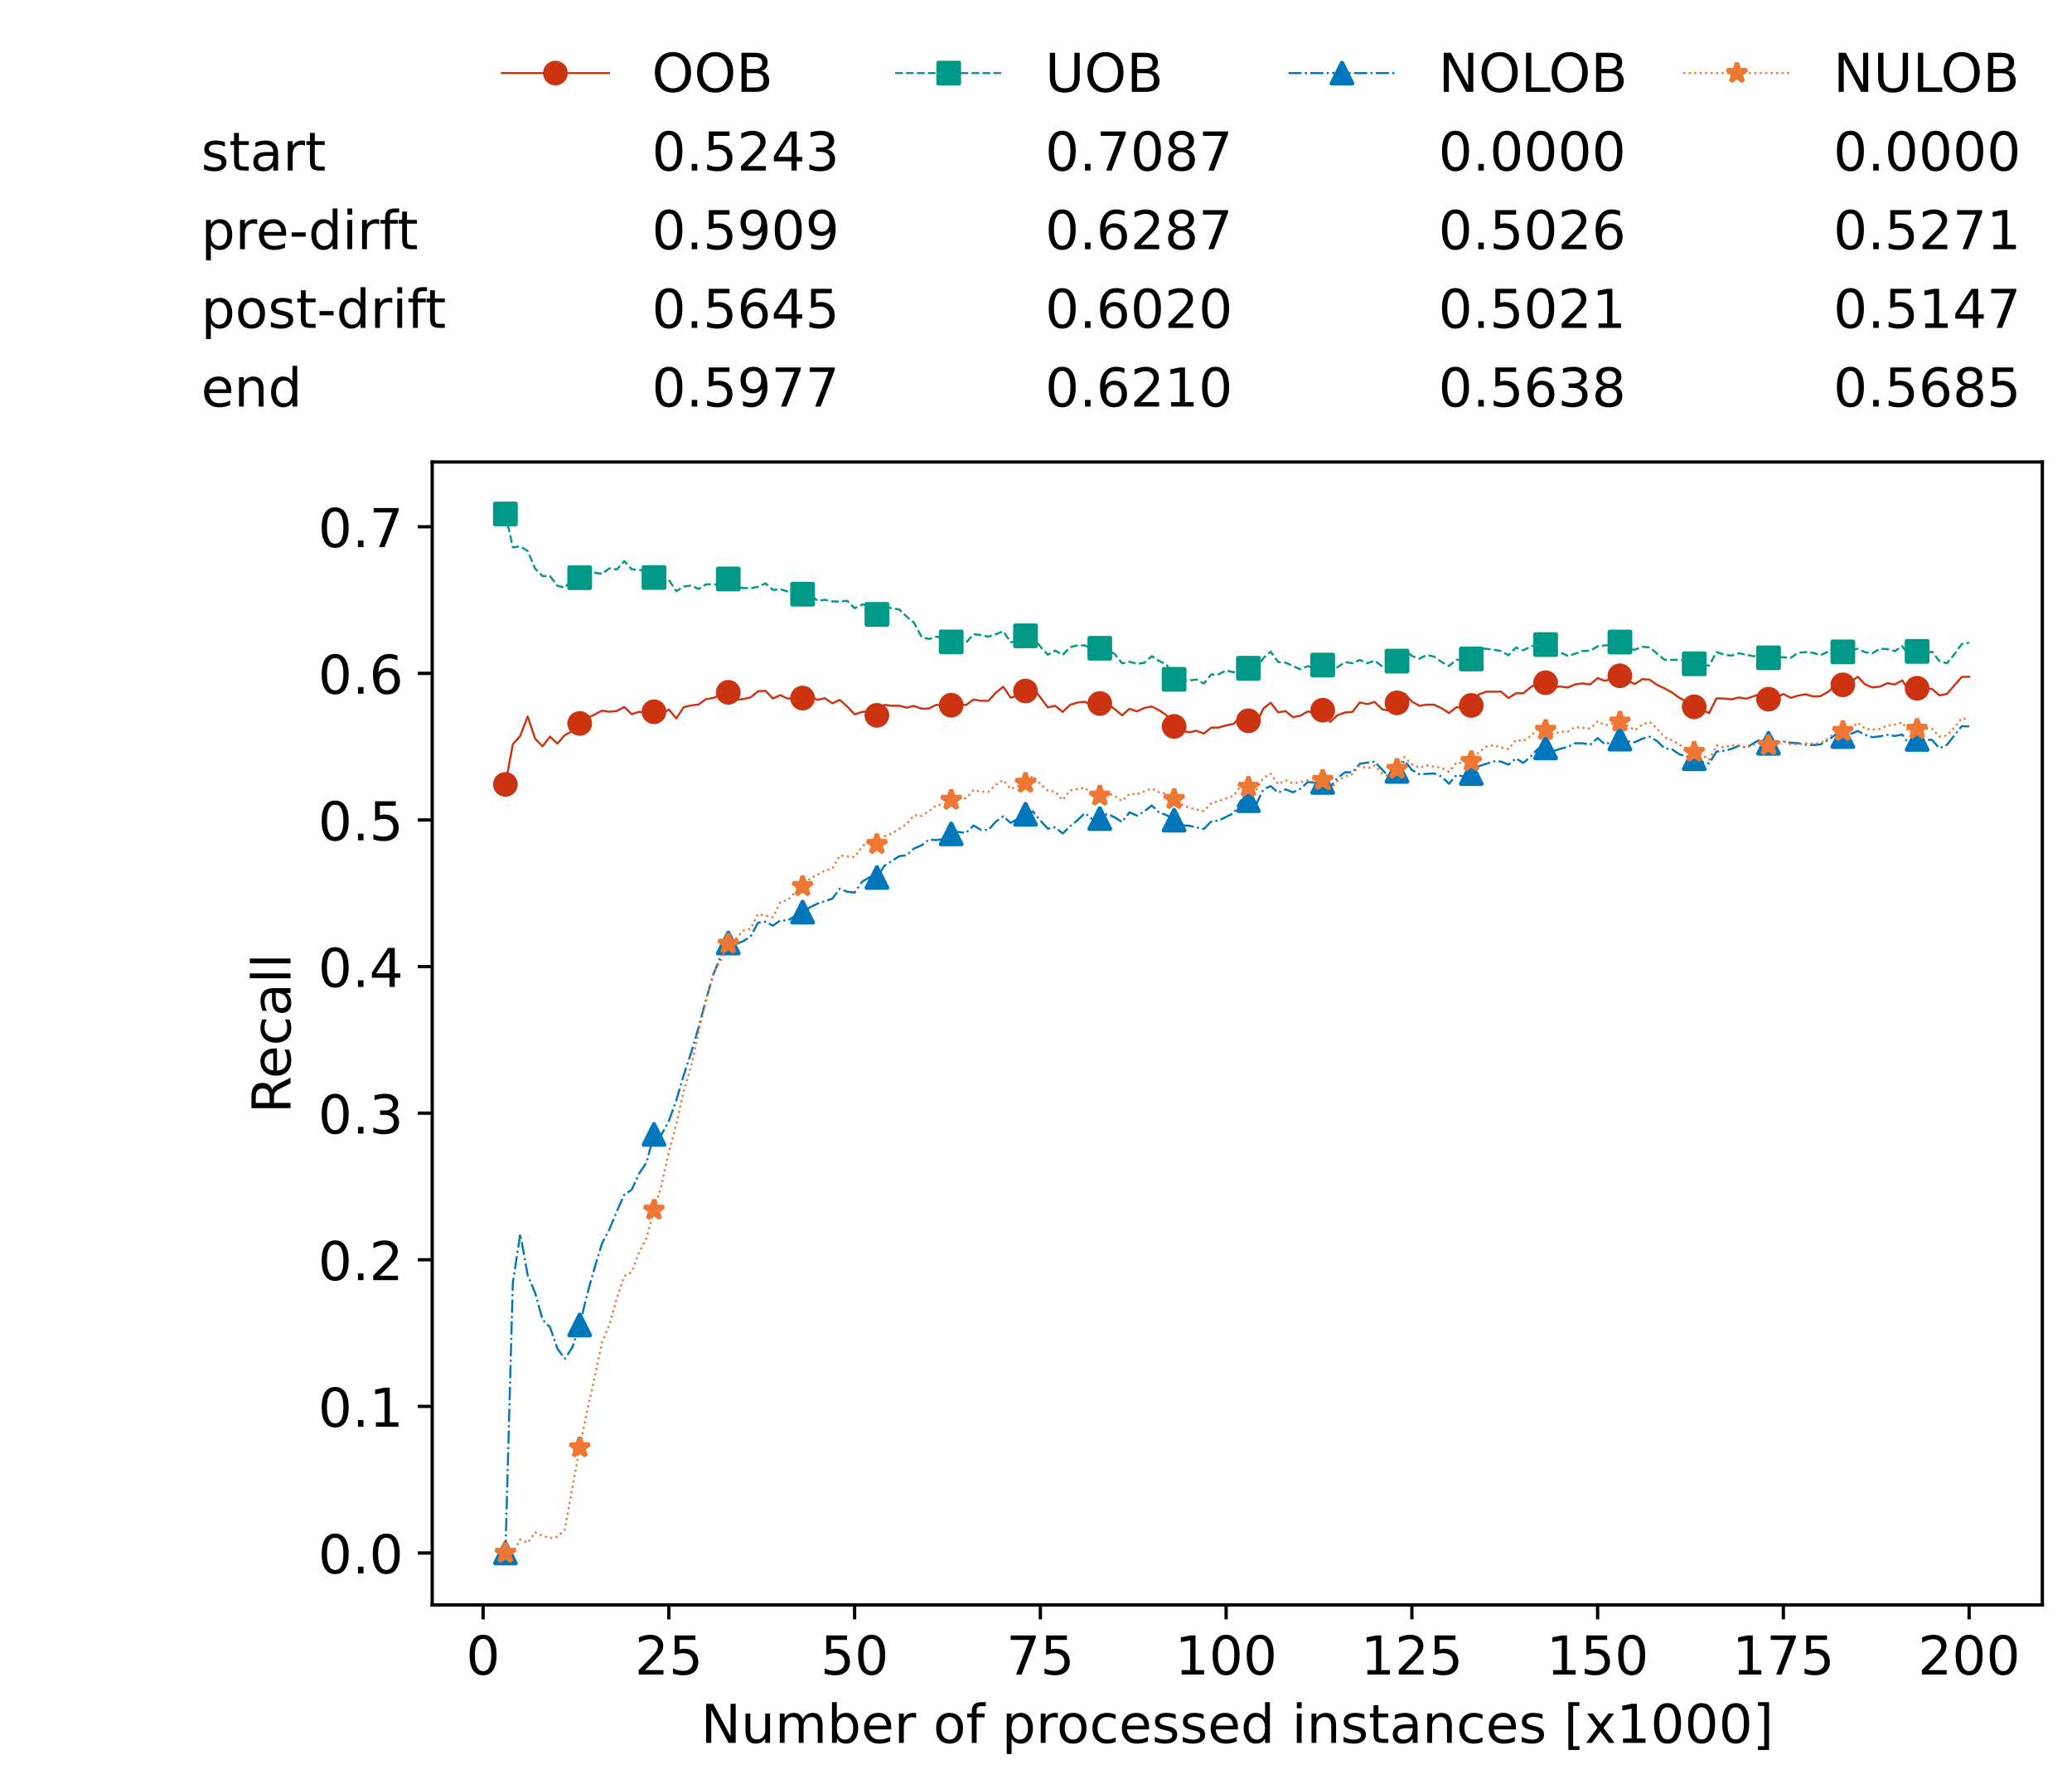 <?xml version="1.0" encoding="utf-8" standalone="no"?>
<!DOCTYPE svg PUBLIC "-//W3C//DTD SVG 1.1//EN"
  "http://www.w3.org/Graphics/SVG/1.1/DTD/svg11.dtd">
<!-- Created with matplotlib (https://matplotlib.org/) -->
<svg height="432.615pt" version="1.1" viewBox="0 0 502.65 432.615" width="502.65pt" xmlns="http://www.w3.org/2000/svg" xmlns:xlink="http://www.w3.org/1999/xlink">
 <defs>
  <style type="text/css">*{stroke-linecap:butt;stroke-linejoin:round;}</style>
 </defs>
 <g id="figure_1">
  <g id="patch_1">
   <path d="M 0 432.615 
L 502.65 432.615 
L 502.65 0 
L 0 0 
z
" style="fill:#ffffff;"/>
  </g>
  <g id="axes_1">
   <g id="patch_2">
    <path d="M 104.85 389.252 
L 495.45 389.252 
L 495.45 112.052 
L 104.85 112.052 
z
" style="fill:#ffffff;"/>
   </g>
   <g id="matplotlib.axis_1">
    <g id="xtick_1">
     <g id="line2d_1">
      <defs>
       <path d="M 0 0 
L 0 3.5 
" id="mfae50f2e3a" style="stroke:#000000;stroke-width:0.8;"/>
      </defs>
      <g>
       <use style="stroke:#000000;stroke-width:0.8;" x="117.197" xlink:href="#mfae50f2e3a" y="389.252"/>
      </g>
     </g>
     <g id="text_1">
      <!-- 0 -->
      <g transform="translate(113.061 406.13)scale(0.13 -0.13)">
       <defs>
        <path d="M 31.781 66.406 
Q 24.172 66.406 20.328 58.906 
Q 16.5 51.422 16.5 36.375 
Q 16.5 21.391 20.328 13.891 
Q 24.172 6.391 31.781 6.391 
Q 39.453 6.391 43.281 13.891 
Q 47.125 21.391 47.125 36.375 
Q 47.125 51.422 43.281 58.906 
Q 39.453 66.406 31.781 66.406 
z
M 31.781 74.219 
Q 44.047 74.219 50.516 64.516 
Q 56.984 54.828 56.984 36.375 
Q 56.984 17.969 50.516 8.266 
Q 44.047 -1.422 31.781 -1.422 
Q 19.531 -1.422 13.062 8.266 
Q 6.594 17.969 6.594 36.375 
Q 6.594 54.828 13.062 64.516 
Q 19.531 74.219 31.781 74.219 
z
" id="DejaVuSans-48"/>
       </defs>
       <use xlink:href="#DejaVuSans-48"/>
      </g>
     </g>
    </g>
    <g id="xtick_2">
     <g id="line2d_2">
      <g>
       <use style="stroke:#000000;stroke-width:0.8;" x="162.259" xlink:href="#mfae50f2e3a" y="389.252"/>
      </g>
     </g>
     <g id="text_2">
      <!-- 25 -->
      <g transform="translate(153.988 406.13)scale(0.13 -0.13)">
       <defs>
        <path d="M 19.188 8.297 
L 53.609 8.297 
L 53.609 0 
L 7.328 0 
L 7.328 8.297 
Q 12.938 14.109 22.625 23.891 
Q 32.328 33.688 34.812 36.531 
Q 39.547 41.844 41.422 45.531 
Q 43.312 49.219 43.312 52.781 
Q 43.312 58.594 39.234 62.25 
Q 35.156 65.922 28.609 65.922 
Q 23.969 65.922 18.812 64.312 
Q 13.672 62.703 7.812 59.422 
L 7.812 69.391 
Q 13.766 71.781 18.938 73 
Q 24.125 74.219 28.422 74.219 
Q 39.75 74.219 46.484 68.547 
Q 53.219 62.891 53.219 53.422 
Q 53.219 48.922 51.531 44.891 
Q 49.859 40.875 45.406 35.406 
Q 44.188 33.984 37.641 27.219 
Q 31.109 20.453 19.188 8.297 
z
" id="DejaVuSans-50"/>
        <path d="M 10.797 72.906 
L 49.516 72.906 
L 49.516 64.594 
L 19.828 64.594 
L 19.828 46.734 
Q 21.969 47.469 24.109 47.828 
Q 26.266 48.188 28.422 48.188 
Q 40.625 48.188 47.75 41.5 
Q 54.891 34.812 54.891 23.391 
Q 54.891 11.625 47.562 5.094 
Q 40.234 -1.422 26.906 -1.422 
Q 22.312 -1.422 17.547 -0.641 
Q 12.797 0.141 7.719 1.703 
L 7.719 11.625 
Q 12.109 9.234 16.797 8.062 
Q 21.484 6.891 26.703 6.891 
Q 35.156 6.891 40.078 11.328 
Q 45.016 15.766 45.016 23.391 
Q 45.016 31 40.078 35.438 
Q 35.156 39.891 26.703 39.891 
Q 22.75 39.891 18.812 39.016 
Q 14.891 38.141 10.797 36.281 
z
" id="DejaVuSans-53"/>
       </defs>
       <use xlink:href="#DejaVuSans-50"/>
       <use x="63.623" xlink:href="#DejaVuSans-53"/>
      </g>
     </g>
    </g>
    <g id="xtick_3">
     <g id="line2d_3">
      <g>
       <use style="stroke:#000000;stroke-width:0.8;" x="207.322" xlink:href="#mfae50f2e3a" y="389.252"/>
      </g>
     </g>
     <g id="text_3">
      <!-- 50 -->
      <g transform="translate(199.05 406.13)scale(0.13 -0.13)">
       <use xlink:href="#DejaVuSans-53"/>
       <use x="63.623" xlink:href="#DejaVuSans-48"/>
      </g>
     </g>
    </g>
    <g id="xtick_4">
     <g id="line2d_4">
      <g>
       <use style="stroke:#000000;stroke-width:0.8;" x="252.384" xlink:href="#mfae50f2e3a" y="389.252"/>
      </g>
     </g>
     <g id="text_4">
      <!-- 75 -->
      <g transform="translate(244.113 406.13)scale(0.13 -0.13)">
       <defs>
        <path d="M 8.203 72.906 
L 55.078 72.906 
L 55.078 68.703 
L 28.609 0 
L 18.312 0 
L 43.219 64.594 
L 8.203 64.594 
z
" id="DejaVuSans-55"/>
       </defs>
       <use xlink:href="#DejaVuSans-55"/>
       <use x="63.623" xlink:href="#DejaVuSans-53"/>
      </g>
     </g>
    </g>
    <g id="xtick_5">
     <g id="line2d_5">
      <g>
       <use style="stroke:#000000;stroke-width:0.8;" x="297.446" xlink:href="#mfae50f2e3a" y="389.252"/>
      </g>
     </g>
     <g id="text_5">
      <!-- 100 -->
      <g transform="translate(285.039 406.13)scale(0.13 -0.13)">
       <defs>
        <path d="M 12.406 8.297 
L 28.516 8.297 
L 28.516 63.922 
L 10.984 60.406 
L 10.984 69.391 
L 28.422 72.906 
L 38.281 72.906 
L 38.281 8.297 
L 54.391 8.297 
L 54.391 0 
L 12.406 0 
z
" id="DejaVuSans-49"/>
       </defs>
       <use xlink:href="#DejaVuSans-49"/>
       <use x="63.623" xlink:href="#DejaVuSans-48"/>
       <use x="127.246" xlink:href="#DejaVuSans-48"/>
      </g>
     </g>
    </g>
    <g id="xtick_6">
     <g id="line2d_6">
      <g>
       <use style="stroke:#000000;stroke-width:0.8;" x="342.509" xlink:href="#mfae50f2e3a" y="389.252"/>
      </g>
     </g>
     <g id="text_6">
      <!-- 125 -->
      <g transform="translate(330.102 406.13)scale(0.13 -0.13)">
       <use xlink:href="#DejaVuSans-49"/>
       <use x="63.623" xlink:href="#DejaVuSans-50"/>
       <use x="127.246" xlink:href="#DejaVuSans-53"/>
      </g>
     </g>
    </g>
    <g id="xtick_7">
     <g id="line2d_7">
      <g>
       <use style="stroke:#000000;stroke-width:0.8;" x="387.571" xlink:href="#mfae50f2e3a" y="389.252"/>
      </g>
     </g>
     <g id="text_7">
      <!-- 150 -->
      <g transform="translate(375.164 406.13)scale(0.13 -0.13)">
       <use xlink:href="#DejaVuSans-49"/>
       <use x="63.623" xlink:href="#DejaVuSans-53"/>
       <use x="127.246" xlink:href="#DejaVuSans-48"/>
      </g>
     </g>
    </g>
    <g id="xtick_8">
     <g id="line2d_8">
      <g>
       <use style="stroke:#000000;stroke-width:0.8;" x="432.633" xlink:href="#mfae50f2e3a" y="389.252"/>
      </g>
     </g>
     <g id="text_8">
      <!-- 175 -->
      <g transform="translate(420.226 406.13)scale(0.13 -0.13)">
       <use xlink:href="#DejaVuSans-49"/>
       <use x="63.623" xlink:href="#DejaVuSans-55"/>
       <use x="127.246" xlink:href="#DejaVuSans-53"/>
      </g>
     </g>
    </g>
    <g id="xtick_9">
     <g id="line2d_9">
      <g>
       <use style="stroke:#000000;stroke-width:0.8;" x="477.695" xlink:href="#mfae50f2e3a" y="389.252"/>
      </g>
     </g>
     <g id="text_9">
      <!-- 200 -->
      <g transform="translate(465.289 406.13)scale(0.13 -0.13)">
       <use xlink:href="#DejaVuSans-50"/>
       <use x="63.623" xlink:href="#DejaVuSans-48"/>
       <use x="127.246" xlink:href="#DejaVuSans-48"/>
      </g>
     </g>
    </g>
    <g id="text_10">
     <!-- Number of processed instances [x1000] -->
     <g transform="translate(170.025 422.711)scale(0.13 -0.13)">
      <defs>
       <path d="M 9.812 72.906 
L 23.094 72.906 
L 55.422 11.922 
L 55.422 72.906 
L 64.984 72.906 
L 64.984 0 
L 51.703 0 
L 19.391 60.984 
L 19.391 0 
L 9.812 0 
z
" id="DejaVuSans-78"/>
       <path d="M 8.5 21.578 
L 8.5 54.688 
L 17.484 54.688 
L 17.484 21.922 
Q 17.484 14.156 20.5 10.266 
Q 23.531 6.391 29.594 6.391 
Q 36.859 6.391 41.078 11.031 
Q 45.312 15.672 45.312 23.688 
L 45.312 54.688 
L 54.297 54.688 
L 54.297 0 
L 45.312 0 
L 45.312 8.406 
Q 42.047 3.422 37.719 1 
Q 33.406 -1.422 27.688 -1.422 
Q 18.266 -1.422 13.375 4.438 
Q 8.5 10.297 8.5 21.578 
z
M 31.109 56 
z
" id="DejaVuSans-117"/>
       <path d="M 52 44.188 
Q 55.375 50.25 60.062 53.125 
Q 64.75 56 71.094 56 
Q 79.641 56 84.281 50.016 
Q 88.922 44.047 88.922 33.016 
L 88.922 0 
L 79.891 0 
L 79.891 32.719 
Q 79.891 40.578 77.094 44.375 
Q 74.312 48.188 68.609 48.188 
Q 61.625 48.188 57.562 43.547 
Q 53.516 38.922 53.516 30.906 
L 53.516 0 
L 44.484 0 
L 44.484 32.719 
Q 44.484 40.625 41.703 44.406 
Q 38.922 48.188 33.109 48.188 
Q 26.219 48.188 22.156 43.531 
Q 18.109 38.875 18.109 30.906 
L 18.109 0 
L 9.078 0 
L 9.078 54.688 
L 18.109 54.688 
L 18.109 46.188 
Q 21.188 51.219 25.484 53.609 
Q 29.781 56 35.688 56 
Q 41.656 56 45.828 52.969 
Q 50 49.953 52 44.188 
z
" id="DejaVuSans-109"/>
       <path d="M 48.688 27.297 
Q 48.688 37.203 44.609 42.844 
Q 40.531 48.484 33.406 48.484 
Q 26.266 48.484 22.188 42.844 
Q 18.109 37.203 18.109 27.297 
Q 18.109 17.391 22.188 11.75 
Q 26.266 6.109 33.406 6.109 
Q 40.531 6.109 44.609 11.75 
Q 48.688 17.391 48.688 27.297 
z
M 18.109 46.391 
Q 20.953 51.266 25.266 53.625 
Q 29.594 56 35.594 56 
Q 45.562 56 51.781 48.094 
Q 58.016 40.188 58.016 27.297 
Q 58.016 14.406 51.781 6.484 
Q 45.562 -1.422 35.594 -1.422 
Q 29.594 -1.422 25.266 0.953 
Q 20.953 3.328 18.109 8.203 
L 18.109 0 
L 9.078 0 
L 9.078 75.984 
L 18.109 75.984 
z
" id="DejaVuSans-98"/>
       <path d="M 56.203 29.594 
L 56.203 25.203 
L 14.891 25.203 
Q 15.484 15.922 20.484 11.062 
Q 25.484 6.203 34.422 6.203 
Q 39.594 6.203 44.453 7.469 
Q 49.312 8.734 54.109 11.281 
L 54.109 2.781 
Q 49.266 0.734 44.188 -0.344 
Q 39.109 -1.422 33.891 -1.422 
Q 20.797 -1.422 13.156 6.188 
Q 5.516 13.812 5.516 26.812 
Q 5.516 40.234 12.766 48.109 
Q 20.016 56 32.328 56 
Q 43.359 56 49.781 48.891 
Q 56.203 41.797 56.203 29.594 
z
M 47.219 32.234 
Q 47.125 39.594 43.094 43.984 
Q 39.062 48.391 32.422 48.391 
Q 24.906 48.391 20.391 44.141 
Q 15.875 39.891 15.188 32.172 
z
" id="DejaVuSans-101"/>
       <path d="M 41.109 46.297 
Q 39.594 47.172 37.812 47.578 
Q 36.031 48 33.891 48 
Q 26.266 48 22.188 43.047 
Q 18.109 38.094 18.109 28.812 
L 18.109 0 
L 9.078 0 
L 9.078 54.688 
L 18.109 54.688 
L 18.109 46.188 
Q 20.953 51.172 25.484 53.578 
Q 30.031 56 36.531 56 
Q 37.453 56 38.578 55.875 
Q 39.703 55.766 41.062 55.516 
z
" id="DejaVuSans-114"/>
       <path id="DejaVuSans-32"/>
       <path d="M 30.609 48.391 
Q 23.391 48.391 19.188 42.75 
Q 14.984 37.109 14.984 27.297 
Q 14.984 17.484 19.156 11.844 
Q 23.344 6.203 30.609 6.203 
Q 37.797 6.203 41.984 11.859 
Q 46.188 17.531 46.188 27.297 
Q 46.188 37.016 41.984 42.703 
Q 37.797 48.391 30.609 48.391 
z
M 30.609 56 
Q 42.328 56 49.016 48.375 
Q 55.719 40.766 55.719 27.297 
Q 55.719 13.875 49.016 6.219 
Q 42.328 -1.422 30.609 -1.422 
Q 18.844 -1.422 12.172 6.219 
Q 5.516 13.875 5.516 27.297 
Q 5.516 40.766 12.172 48.375 
Q 18.844 56 30.609 56 
z
" id="DejaVuSans-111"/>
       <path d="M 37.109 75.984 
L 37.109 68.5 
L 28.516 68.5 
Q 23.688 68.5 21.797 66.547 
Q 19.922 64.594 19.922 59.516 
L 19.922 54.688 
L 34.719 54.688 
L 34.719 47.703 
L 19.922 47.703 
L 19.922 0 
L 10.891 0 
L 10.891 47.703 
L 2.297 47.703 
L 2.297 54.688 
L 10.891 54.688 
L 10.891 58.5 
Q 10.891 67.625 15.141 71.797 
Q 19.391 75.984 28.609 75.984 
z
" id="DejaVuSans-102"/>
       <path d="M 18.109 8.203 
L 18.109 -20.797 
L 9.078 -20.797 
L 9.078 54.688 
L 18.109 54.688 
L 18.109 46.391 
Q 20.953 51.266 25.266 53.625 
Q 29.594 56 35.594 56 
Q 45.562 56 51.781 48.094 
Q 58.016 40.188 58.016 27.297 
Q 58.016 14.406 51.781 6.484 
Q 45.562 -1.422 35.594 -1.422 
Q 29.594 -1.422 25.266 0.953 
Q 20.953 3.328 18.109 8.203 
z
M 48.688 27.297 
Q 48.688 37.203 44.609 42.844 
Q 40.531 48.484 33.406 48.484 
Q 26.266 48.484 22.188 42.844 
Q 18.109 37.203 18.109 27.297 
Q 18.109 17.391 22.188 11.75 
Q 26.266 6.109 33.406 6.109 
Q 40.531 6.109 44.609 11.75 
Q 48.688 17.391 48.688 27.297 
z
" id="DejaVuSans-112"/>
       <path d="M 48.781 52.594 
L 48.781 44.188 
Q 44.969 46.297 41.141 47.344 
Q 37.312 48.391 33.406 48.391 
Q 24.656 48.391 19.812 42.844 
Q 14.984 37.312 14.984 27.297 
Q 14.984 17.281 19.812 11.734 
Q 24.656 6.203 33.406 6.203 
Q 37.312 6.203 41.141 7.25 
Q 44.969 8.297 48.781 10.406 
L 48.781 2.094 
Q 45.016 0.344 40.984 -0.531 
Q 36.969 -1.422 32.422 -1.422 
Q 20.062 -1.422 12.781 6.344 
Q 5.516 14.109 5.516 27.297 
Q 5.516 40.672 12.859 48.328 
Q 20.219 56 33.016 56 
Q 37.156 56 41.109 55.141 
Q 45.062 54.297 48.781 52.594 
z
" id="DejaVuSans-99"/>
       <path d="M 44.281 53.078 
L 44.281 44.578 
Q 40.484 46.531 36.375 47.5 
Q 32.281 48.484 27.875 48.484 
Q 21.188 48.484 17.844 46.438 
Q 14.5 44.391 14.5 40.281 
Q 14.5 37.156 16.891 35.375 
Q 19.281 33.594 26.516 31.984 
L 29.594 31.297 
Q 39.156 29.25 43.188 25.516 
Q 47.219 21.781 47.219 15.094 
Q 47.219 7.469 41.188 3.016 
Q 35.156 -1.422 24.609 -1.422 
Q 20.219 -1.422 15.453 -0.562 
Q 10.688 0.297 5.422 2 
L 5.422 11.281 
Q 10.406 8.688 15.234 7.391 
Q 20.062 6.109 24.812 6.109 
Q 31.156 6.109 34.562 8.281 
Q 37.984 10.453 37.984 14.406 
Q 37.984 18.062 35.516 20.016 
Q 33.062 21.969 24.703 23.781 
L 21.578 24.516 
Q 13.234 26.266 9.516 29.906 
Q 5.812 33.547 5.812 39.891 
Q 5.812 47.609 11.281 51.797 
Q 16.75 56 26.812 56 
Q 31.781 56 36.172 55.266 
Q 40.578 54.547 44.281 53.078 
z
" id="DejaVuSans-115"/>
       <path d="M 45.406 46.391 
L 45.406 75.984 
L 54.391 75.984 
L 54.391 0 
L 45.406 0 
L 45.406 8.203 
Q 42.578 3.328 38.25 0.953 
Q 33.938 -1.422 27.875 -1.422 
Q 17.969 -1.422 11.734 6.484 
Q 5.516 14.406 5.516 27.297 
Q 5.516 40.188 11.734 48.094 
Q 17.969 56 27.875 56 
Q 33.938 56 38.25 53.625 
Q 42.578 51.266 45.406 46.391 
z
M 14.797 27.297 
Q 14.797 17.391 18.875 11.75 
Q 22.953 6.109 30.078 6.109 
Q 37.203 6.109 41.297 11.75 
Q 45.406 17.391 45.406 27.297 
Q 45.406 37.203 41.297 42.844 
Q 37.203 48.484 30.078 48.484 
Q 22.953 48.484 18.875 42.844 
Q 14.797 37.203 14.797 27.297 
z
" id="DejaVuSans-100"/>
       <path d="M 9.422 54.688 
L 18.406 54.688 
L 18.406 0 
L 9.422 0 
z
M 9.422 75.984 
L 18.406 75.984 
L 18.406 64.594 
L 9.422 64.594 
z
" id="DejaVuSans-105"/>
       <path d="M 54.891 33.016 
L 54.891 0 
L 45.906 0 
L 45.906 32.719 
Q 45.906 40.484 42.875 44.328 
Q 39.844 48.188 33.797 48.188 
Q 26.516 48.188 22.312 43.547 
Q 18.109 38.922 18.109 30.906 
L 18.109 0 
L 9.078 0 
L 9.078 54.688 
L 18.109 54.688 
L 18.109 46.188 
Q 21.344 51.125 25.703 53.562 
Q 30.078 56 35.797 56 
Q 45.219 56 50.047 50.172 
Q 54.891 44.344 54.891 33.016 
z
" id="DejaVuSans-110"/>
       <path d="M 18.312 70.219 
L 18.312 54.688 
L 36.812 54.688 
L 36.812 47.703 
L 18.312 47.703 
L 18.312 18.016 
Q 18.312 11.328 20.141 9.422 
Q 21.969 7.516 27.594 7.516 
L 36.812 7.516 
L 36.812 0 
L 27.594 0 
Q 17.188 0 13.234 3.875 
Q 9.281 7.766 9.281 18.016 
L 9.281 47.703 
L 2.688 47.703 
L 2.688 54.688 
L 9.281 54.688 
L 9.281 70.219 
z
" id="DejaVuSans-116"/>
       <path d="M 34.281 27.484 
Q 23.391 27.484 19.188 25 
Q 14.984 22.516 14.984 16.5 
Q 14.984 11.719 18.141 8.906 
Q 21.297 6.109 26.703 6.109 
Q 34.188 6.109 38.703 11.406 
Q 43.219 16.703 43.219 25.484 
L 43.219 27.484 
z
M 52.203 31.203 
L 52.203 0 
L 43.219 0 
L 43.219 8.297 
Q 40.141 3.328 35.547 0.953 
Q 30.953 -1.422 24.312 -1.422 
Q 15.922 -1.422 10.953 3.297 
Q 6 8.016 6 15.922 
Q 6 25.141 12.172 29.828 
Q 18.359 34.516 30.609 34.516 
L 43.219 34.516 
L 43.219 35.406 
Q 43.219 41.609 39.141 45 
Q 35.062 48.391 27.688 48.391 
Q 23 48.391 18.547 47.266 
Q 14.109 46.141 10.016 43.891 
L 10.016 52.203 
Q 14.938 54.109 19.578 55.047 
Q 24.219 56 28.609 56 
Q 40.484 56 46.344 49.844 
Q 52.203 43.703 52.203 31.203 
z
" id="DejaVuSans-97"/>
       <path d="M 8.594 75.984 
L 29.297 75.984 
L 29.297 69 
L 17.578 69 
L 17.578 -6.203 
L 29.297 -6.203 
L 29.297 -13.188 
L 8.594 -13.188 
z
" id="DejaVuSans-91"/>
       <path d="M 54.891 54.688 
L 35.109 28.078 
L 55.906 0 
L 45.312 0 
L 29.391 21.484 
L 13.484 0 
L 2.875 0 
L 24.125 28.609 
L 4.688 54.688 
L 15.281 54.688 
L 29.781 35.203 
L 44.281 54.688 
z
" id="DejaVuSans-120"/>
       <path d="M 30.422 75.984 
L 30.422 -13.188 
L 9.719 -13.188 
L 9.719 -6.203 
L 21.391 -6.203 
L 21.391 69 
L 9.719 69 
L 9.719 75.984 
z
" id="DejaVuSans-93"/>
      </defs>
      <use xlink:href="#DejaVuSans-78"/>
      <use x="74.805" xlink:href="#DejaVuSans-117"/>
      <use x="138.184" xlink:href="#DejaVuSans-109"/>
      <use x="235.596" xlink:href="#DejaVuSans-98"/>
      <use x="299.072" xlink:href="#DejaVuSans-101"/>
      <use x="360.596" xlink:href="#DejaVuSans-114"/>
      <use x="401.709" xlink:href="#DejaVuSans-32"/>
      <use x="433.496" xlink:href="#DejaVuSans-111"/>
      <use x="494.678" xlink:href="#DejaVuSans-102"/>
      <use x="529.883" xlink:href="#DejaVuSans-32"/>
      <use x="561.67" xlink:href="#DejaVuSans-112"/>
      <use x="625.146" xlink:href="#DejaVuSans-114"/>
      <use x="664.01" xlink:href="#DejaVuSans-111"/>
      <use x="725.191" xlink:href="#DejaVuSans-99"/>
      <use x="780.172" xlink:href="#DejaVuSans-101"/>
      <use x="841.695" xlink:href="#DejaVuSans-115"/>
      <use x="893.795" xlink:href="#DejaVuSans-115"/>
      <use x="945.895" xlink:href="#DejaVuSans-101"/>
      <use x="1007.418" xlink:href="#DejaVuSans-100"/>
      <use x="1070.895" xlink:href="#DejaVuSans-32"/>
      <use x="1102.682" xlink:href="#DejaVuSans-105"/>
      <use x="1130.465" xlink:href="#DejaVuSans-110"/>
      <use x="1193.844" xlink:href="#DejaVuSans-115"/>
      <use x="1245.943" xlink:href="#DejaVuSans-116"/>
      <use x="1285.152" xlink:href="#DejaVuSans-97"/>
      <use x="1346.432" xlink:href="#DejaVuSans-110"/>
      <use x="1409.811" xlink:href="#DejaVuSans-99"/>
      <use x="1464.791" xlink:href="#DejaVuSans-101"/>
      <use x="1526.314" xlink:href="#DejaVuSans-115"/>
      <use x="1578.414" xlink:href="#DejaVuSans-32"/>
      <use x="1610.201" xlink:href="#DejaVuSans-91"/>
      <use x="1649.215" xlink:href="#DejaVuSans-120"/>
      <use x="1708.395" xlink:href="#DejaVuSans-49"/>
      <use x="1772.018" xlink:href="#DejaVuSans-48"/>
      <use x="1835.641" xlink:href="#DejaVuSans-48"/>
      <use x="1899.264" xlink:href="#DejaVuSans-48"/>
      <use x="1962.887" xlink:href="#DejaVuSans-93"/>
     </g>
    </g>
   </g>
   <g id="matplotlib.axis_2">
    <g id="ytick_1">
     <g id="line2d_10">
      <defs>
       <path d="M 0 0 
L -3.5 0 
" id="md06b5ca488" style="stroke:#000000;stroke-width:0.8;"/>
      </defs>
      <g>
       <use style="stroke:#000000;stroke-width:0.8;" x="104.85" xlink:href="#md06b5ca488" y="376.652"/>
      </g>
     </g>
     <g id="text_11">
      <!-- 0.0 -->
      <g transform="translate(77.176 381.591)scale(0.13 -0.13)">
       <defs>
        <path d="M 10.688 12.406 
L 21 12.406 
L 21 0 
L 10.688 0 
z
" id="DejaVuSans-46"/>
       </defs>
       <use xlink:href="#DejaVuSans-48"/>
       <use x="63.623" xlink:href="#DejaVuSans-46"/>
       <use x="95.41" xlink:href="#DejaVuSans-48"/>
      </g>
     </g>
    </g>
    <g id="ytick_2">
     <g id="line2d_11">
      <g>
       <use style="stroke:#000000;stroke-width:0.8;" x="104.85" xlink:href="#md06b5ca488" y="341.096"/>
      </g>
     </g>
     <g id="text_12">
      <!-- 0.1 -->
      <g transform="translate(77.176 346.035)scale(0.13 -0.13)">
       <use xlink:href="#DejaVuSans-48"/>
       <use x="63.623" xlink:href="#DejaVuSans-46"/>
       <use x="95.41" xlink:href="#DejaVuSans-49"/>
      </g>
     </g>
    </g>
    <g id="ytick_3">
     <g id="line2d_12">
      <g>
       <use style="stroke:#000000;stroke-width:0.8;" x="104.85" xlink:href="#md06b5ca488" y="305.539"/>
      </g>
     </g>
     <g id="text_13">
      <!-- 0.2 -->
      <g transform="translate(77.176 310.478)scale(0.13 -0.13)">
       <use xlink:href="#DejaVuSans-48"/>
       <use x="63.623" xlink:href="#DejaVuSans-46"/>
       <use x="95.41" xlink:href="#DejaVuSans-50"/>
      </g>
     </g>
    </g>
    <g id="ytick_4">
     <g id="line2d_13">
      <g>
       <use style="stroke:#000000;stroke-width:0.8;" x="104.85" xlink:href="#md06b5ca488" y="269.983"/>
      </g>
     </g>
     <g id="text_14">
      <!-- 0.3 -->
      <g transform="translate(77.176 274.922)scale(0.13 -0.13)">
       <defs>
        <path d="M 40.578 39.312 
Q 47.656 37.797 51.625 33 
Q 55.609 28.219 55.609 21.188 
Q 55.609 10.406 48.188 4.484 
Q 40.766 -1.422 27.094 -1.422 
Q 22.516 -1.422 17.656 -0.516 
Q 12.797 0.391 7.625 2.203 
L 7.625 11.719 
Q 11.719 9.328 16.594 8.109 
Q 21.484 6.891 26.812 6.891 
Q 36.078 6.891 40.938 10.547 
Q 45.797 14.203 45.797 21.188 
Q 45.797 27.641 41.281 31.266 
Q 36.766 34.906 28.719 34.906 
L 20.219 34.906 
L 20.219 43.016 
L 29.109 43.016 
Q 36.375 43.016 40.234 45.922 
Q 44.094 48.828 44.094 54.297 
Q 44.094 59.906 40.109 62.906 
Q 36.141 65.922 28.719 65.922 
Q 24.656 65.922 20.016 65.031 
Q 15.375 64.156 9.812 62.312 
L 9.812 71.094 
Q 15.438 72.656 20.344 73.438 
Q 25.25 74.219 29.594 74.219 
Q 40.828 74.219 47.359 69.109 
Q 53.906 64.016 53.906 55.328 
Q 53.906 49.266 50.438 45.094 
Q 46.969 40.922 40.578 39.312 
z
" id="DejaVuSans-51"/>
       </defs>
       <use xlink:href="#DejaVuSans-48"/>
       <use x="63.623" xlink:href="#DejaVuSans-46"/>
       <use x="95.41" xlink:href="#DejaVuSans-51"/>
      </g>
     </g>
    </g>
    <g id="ytick_5">
     <g id="line2d_14">
      <g>
       <use style="stroke:#000000;stroke-width:0.8;" x="104.85" xlink:href="#md06b5ca488" y="234.427"/>
      </g>
     </g>
     <g id="text_15">
      <!-- 0.4 -->
      <g transform="translate(77.176 239.366)scale(0.13 -0.13)">
       <defs>
        <path d="M 37.797 64.312 
L 12.891 25.391 
L 37.797 25.391 
z
M 35.203 72.906 
L 47.609 72.906 
L 47.609 25.391 
L 58.016 25.391 
L 58.016 17.188 
L 47.609 17.188 
L 47.609 0 
L 37.797 0 
L 37.797 17.188 
L 4.891 17.188 
L 4.891 26.703 
z
" id="DejaVuSans-52"/>
       </defs>
       <use xlink:href="#DejaVuSans-48"/>
       <use x="63.623" xlink:href="#DejaVuSans-46"/>
       <use x="95.41" xlink:href="#DejaVuSans-52"/>
      </g>
     </g>
    </g>
    <g id="ytick_6">
     <g id="line2d_15">
      <g>
       <use style="stroke:#000000;stroke-width:0.8;" x="104.85" xlink:href="#md06b5ca488" y="198.871"/>
      </g>
     </g>
     <g id="text_16">
      <!-- 0.5 -->
      <g transform="translate(77.176 203.81)scale(0.13 -0.13)">
       <use xlink:href="#DejaVuSans-48"/>
       <use x="63.623" xlink:href="#DejaVuSans-46"/>
       <use x="95.41" xlink:href="#DejaVuSans-53"/>
      </g>
     </g>
    </g>
    <g id="ytick_7">
     <g id="line2d_16">
      <g>
       <use style="stroke:#000000;stroke-width:0.8;" x="104.85" xlink:href="#md06b5ca488" y="163.315"/>
      </g>
     </g>
     <g id="text_17">
      <!-- 0.6 -->
      <g transform="translate(77.176 168.254)scale(0.13 -0.13)">
       <defs>
        <path d="M 33.016 40.375 
Q 26.375 40.375 22.484 35.828 
Q 18.609 31.297 18.609 23.391 
Q 18.609 15.531 22.484 10.953 
Q 26.375 6.391 33.016 6.391 
Q 39.656 6.391 43.531 10.953 
Q 47.406 15.531 47.406 23.391 
Q 47.406 31.297 43.531 35.828 
Q 39.656 40.375 33.016 40.375 
z
M 52.594 71.297 
L 52.594 62.312 
Q 48.875 64.062 45.094 64.984 
Q 41.312 65.922 37.594 65.922 
Q 27.828 65.922 22.672 59.328 
Q 17.531 52.734 16.797 39.406 
Q 19.672 43.656 24.016 45.922 
Q 28.375 48.188 33.594 48.188 
Q 44.578 48.188 50.953 41.516 
Q 57.328 34.859 57.328 23.391 
Q 57.328 12.156 50.688 5.359 
Q 44.047 -1.422 33.016 -1.422 
Q 20.359 -1.422 13.672 8.266 
Q 6.984 17.969 6.984 36.375 
Q 6.984 53.656 15.188 63.938 
Q 23.391 74.219 37.203 74.219 
Q 40.922 74.219 44.703 73.484 
Q 48.484 72.75 52.594 71.297 
z
" id="DejaVuSans-54"/>
       </defs>
       <use xlink:href="#DejaVuSans-48"/>
       <use x="63.623" xlink:href="#DejaVuSans-46"/>
       <use x="95.41" xlink:href="#DejaVuSans-54"/>
      </g>
     </g>
    </g>
    <g id="ytick_8">
     <g id="line2d_17">
      <g>
       <use style="stroke:#000000;stroke-width:0.8;" x="104.85" xlink:href="#md06b5ca488" y="127.759"/>
      </g>
     </g>
     <g id="text_18">
      <!-- 0.7 -->
      <g transform="translate(77.176 132.698)scale(0.13 -0.13)">
       <use xlink:href="#DejaVuSans-48"/>
       <use x="63.623" xlink:href="#DejaVuSans-46"/>
       <use x="95.41" xlink:href="#DejaVuSans-55"/>
      </g>
     </g>
    </g>
    <g id="text_19">
     <!-- Recall -->
     <g transform="translate(70.472 270.044)rotate(-90)scale(0.13 -0.13)">
      <defs>
       <path d="M 44.391 34.188 
Q 47.562 33.109 50.562 29.594 
Q 53.562 26.078 56.594 19.922 
L 66.609 0 
L 56 0 
L 46.688 18.703 
Q 43.062 26.031 39.672 28.422 
Q 36.281 30.812 30.422 30.812 
L 19.672 30.812 
L 19.672 0 
L 9.812 0 
L 9.812 72.906 
L 32.078 72.906 
Q 44.578 72.906 50.734 67.672 
Q 56.891 62.453 56.891 51.906 
Q 56.891 45.016 53.688 40.469 
Q 50.484 35.938 44.391 34.188 
z
M 19.672 64.797 
L 19.672 38.922 
L 32.078 38.922 
Q 39.203 38.922 42.844 42.219 
Q 46.484 45.516 46.484 51.906 
Q 46.484 58.297 42.844 61.547 
Q 39.203 64.797 32.078 64.797 
z
" id="DejaVuSans-82"/>
       <path d="M 9.422 75.984 
L 18.406 75.984 
L 18.406 0 
L 9.422 0 
z
" id="DejaVuSans-108"/>
      </defs>
      <use xlink:href="#DejaVuSans-82"/>
      <use x="64.982" xlink:href="#DejaVuSans-101"/>
      <use x="126.506" xlink:href="#DejaVuSans-99"/>
      <use x="181.486" xlink:href="#DejaVuSans-97"/>
      <use x="242.766" xlink:href="#DejaVuSans-108"/>
      <use x="270.549" xlink:href="#DejaVuSans-108"/>
     </g>
    </g>
   </g>
   <g id="line2d_18"/>
   <g id="line2d_19"/>
   <g id="line2d_20"/>
   <g id="line2d_21"/>
   <g id="line2d_22"/>
   <g id="line2d_23">
    <path clip-path="url(#pf37198f77b)" d="M 122.605 190.241 
L 124.407 180.521 
L 126.21 178.482 
L 128.012 173.755 
L 129.815 179.16 
L 131.617 181.007 
L 133.419 178.658 
L 135.222 180.346 
L 137.024 178.28 
L 138.827 177.376 
L 140.629 175.468 
L 142.432 174.141 
L 144.234 173.308 
L 146.037 172.352 
L 147.839 172.622 
L 149.642 172.431 
L 151.444 171.469 
L 153.247 173.206 
L 155.049 172.653 
L 156.852 172.898 
L 158.654 172.633 
L 160.457 173.165 
L 162.259 172.098 
L 164.062 174.248 
L 165.864 171.518 
L 167.667 171.09 
L 169.469 170.873 
L 171.272 169.562 
L 173.074 169.266 
L 174.877 168.501 
L 176.679 167.911 
L 178.482 169.73 
L 180.284 169.552 
L 182.087 169.149 
L 183.889 167.649 
L 185.692 167.545 
L 187.494 169.41 
L 189.297 168.601 
L 191.099 169.443 
L 192.902 169.239 
L 194.704 169.307 
L 196.507 168.908 
L 198.309 169.732 
L 200.112 169.345 
L 201.914 170.575 
L 203.717 169.742 
L 205.519 171.345 
L 207.322 173.256 
L 209.124 172.673 
L 210.927 172.464 
L 212.729 173.5 
L 214.532 170.952 
L 216.334 171.161 
L 218.137 171.172 
L 219.939 171.624 
L 221.742 171.207 
L 223.544 171.869 
L 225.347 171.85 
L 227.149 170.919 
L 228.952 171.291 
L 232.557 170.814 
L 234.359 170.985 
L 236.162 169.674 
L 237.964 169.967 
L 239.767 169.983 
L 241.569 168.015 
L 243.372 166.554 
L 245.174 169.204 
L 246.976 168.696 
L 248.779 167.596 
L 250.581 166.886 
L 252.384 169.132 
L 254.186 171.556 
L 255.989 171.174 
L 257.791 172.671 
L 259.594 170.96 
L 261.396 170.375 
L 263.199 170.206 
L 265.001 171.205 
L 266.804 170.617 
L 268.606 170.691 
L 270.409 171.987 
L 272.211 173.5 
L 274.014 171.898 
L 275.816 172.541 
L 277.619 171.701 
L 279.421 171.348 
L 281.224 172.275 
L 283.026 173.497 
L 284.829 176.179 
L 286.631 177.18 
L 288.434 177.63 
L 290.236 177.216 
L 292.039 177.931 
L 293.841 176.487 
L 295.644 176.459 
L 297.446 175.93 
L 299.249 175.573 
L 301.051 173.693 
L 302.854 174.825 
L 304.656 175.714 
L 306.459 171.877 
L 308.261 170.438 
L 310.064 172.757 
L 311.866 172.466 
L 313.669 173.952 
L 315.471 173.569 
L 317.274 172.552 
L 319.076 172.89 
L 320.879 172.251 
L 322.681 175.088 
L 324.484 173.455 
L 326.286 172.816 
L 328.089 172.66 
L 329.891 170.364 
L 331.694 170.767 
L 333.496 170.25 
L 335.299 172.033 
L 337.101 172.396 
L 338.904 170.466 
L 340.706 168.188 
L 342.509 170.157 
L 344.311 171.173 
L 346.114 170.909 
L 347.916 170.916 
L 349.719 171.776 
L 351.521 172.936 
L 353.324 171.515 
L 355.126 171.819 
L 356.928 171.088 
L 358.731 168.434 
L 360.533 167.766 
L 364.138 167.734 
L 365.941 169.305 
L 367.743 168.147 
L 369.546 168.139 
L 371.348 166.64 
L 373.151 165.725 
L 374.953 165.581 
L 376.756 166.732 
L 378.558 166.498 
L 380.361 166.763 
L 382.163 165.97 
L 383.966 165.754 
L 385.768 166.005 
L 387.571 164.467 
L 389.373 165.131 
L 392.978 163.897 
L 394.781 165.074 
L 396.583 165.914 
L 398.386 164.721 
L 400.188 164.843 
L 401.991 166.106 
L 403.793 166.944 
L 405.596 167.948 
L 407.398 169.246 
L 409.201 170.216 
L 411.003 171.434 
L 412.806 172.089 
L 414.608 172.945 
L 416.411 169.376 
L 418.213 169.415 
L 420.016 169.624 
L 421.818 169.16 
L 423.621 169.459 
L 427.226 168.293 
L 429.028 169.577 
L 430.831 169.189 
L 432.633 168.319 
L 434.436 169.25 
L 436.238 168.696 
L 438.041 168.392 
L 439.843 168.9 
L 441.646 168.846 
L 443.448 167.797 
L 445.251 166.297 
L 447.053 166.096 
L 448.856 165.524 
L 450.658 164.131 
L 452.461 165.998 
L 454.263 166.739 
L 456.066 166.537 
L 457.868 165.7 
L 459.671 166 
L 461.473 165.019 
L 463.276 167.718 
L 465.078 166.931 
L 468.683 167.087 
L 470.485 168.642 
L 472.288 168.311 
L 475.893 164.185 
L 477.695 164.141 
L 477.695 164.141 
" style="fill:none;stroke:#cc3311;stroke-linecap:square;stroke-width:0.5;"/>
    <defs>
     <path d="M 0 2.5 
C 0.663 2.5 1.299 2.237 1.768 1.768 
C 2.237 1.299 2.5 0.663 2.5 0 
C 2.5 -0.663 2.237 -1.299 1.768 -1.768 
C 1.299 -2.237 0.663 -2.5 0 -2.5 
C -0.663 -2.5 -1.299 -2.237 -1.768 -1.768 
C -2.237 -1.299 -2.5 -0.663 -2.5 0 
C -2.5 0.663 -2.237 1.299 -1.768 1.768 
C -1.299 2.237 -0.663 2.5 0 2.5 
z
" id="m221fe4434c" style="stroke:#cc3311;"/>
    </defs>
    <g clip-path="url(#pf37198f77b)">
     <use style="fill:#cc3311;stroke:#cc3311;" x="122.605" xlink:href="#m221fe4434c" y="190.241"/>
     <use style="fill:#cc3311;stroke:#cc3311;" x="140.629" xlink:href="#m221fe4434c" y="175.468"/>
     <use style="fill:#cc3311;stroke:#cc3311;" x="158.654" xlink:href="#m221fe4434c" y="172.633"/>
     <use style="fill:#cc3311;stroke:#cc3311;" x="176.679" xlink:href="#m221fe4434c" y="167.911"/>
     <use style="fill:#cc3311;stroke:#cc3311;" x="194.704" xlink:href="#m221fe4434c" y="169.307"/>
     <use style="fill:#cc3311;stroke:#cc3311;" x="212.729" xlink:href="#m221fe4434c" y="173.5"/>
     <use style="fill:#cc3311;stroke:#cc3311;" x="230.754" xlink:href="#m221fe4434c" y="171.041"/>
     <use style="fill:#cc3311;stroke:#cc3311;" x="248.779" xlink:href="#m221fe4434c" y="167.596"/>
     <use style="fill:#cc3311;stroke:#cc3311;" x="266.804" xlink:href="#m221fe4434c" y="170.617"/>
     <use style="fill:#cc3311;stroke:#cc3311;" x="284.829" xlink:href="#m221fe4434c" y="176.179"/>
     <use style="fill:#cc3311;stroke:#cc3311;" x="302.854" xlink:href="#m221fe4434c" y="174.825"/>
     <use style="fill:#cc3311;stroke:#cc3311;" x="320.879" xlink:href="#m221fe4434c" y="172.251"/>
     <use style="fill:#cc3311;stroke:#cc3311;" x="338.904" xlink:href="#m221fe4434c" y="170.466"/>
     <use style="fill:#cc3311;stroke:#cc3311;" x="356.928" xlink:href="#m221fe4434c" y="171.088"/>
     <use style="fill:#cc3311;stroke:#cc3311;" x="374.953" xlink:href="#m221fe4434c" y="165.581"/>
     <use style="fill:#cc3311;stroke:#cc3311;" x="392.978" xlink:href="#m221fe4434c" y="163.897"/>
     <use style="fill:#cc3311;stroke:#cc3311;" x="411.003" xlink:href="#m221fe4434c" y="171.434"/>
     <use style="fill:#cc3311;stroke:#cc3311;" x="429.028" xlink:href="#m221fe4434c" y="169.577"/>
     <use style="fill:#cc3311;stroke:#cc3311;" x="447.053" xlink:href="#m221fe4434c" y="166.096"/>
     <use style="fill:#cc3311;stroke:#cc3311;" x="465.078" xlink:href="#m221fe4434c" y="166.931"/>
    </g>
   </g>
   <g id="line2d_24"/>
   <g id="line2d_25"/>
   <g id="line2d_26"/>
   <g id="line2d_27"/>
   <g id="line2d_28">
    <path clip-path="url(#pf37198f77b)" d="M 122.605 124.652 
L 124.407 132.755 
L 126.21 132.503 
L 128.012 133.656 
L 129.815 137.906 
L 131.617 139.724 
L 133.419 139.708 
L 135.222 142.072 
L 137.024 142.522 
L 138.827 140.379 
L 140.629 140.118 
L 142.432 139.115 
L 144.234 138.892 
L 146.037 139.185 
L 147.839 137.852 
L 149.642 138.124 
L 151.444 136.081 
L 153.247 138.067 
L 156.852 138.44 
L 158.654 140.064 
L 160.457 140.699 
L 162.259 140.652 
L 164.062 143.369 
L 165.864 142.275 
L 167.667 142.006 
L 169.469 142.844 
L 171.272 141.729 
L 173.074 141.653 
L 174.877 142.123 
L 176.679 140.418 
L 178.482 142.329 
L 180.284 142.617 
L 182.087 142.652 
L 183.889 142.319 
L 185.692 141.491 
L 187.494 143.058 
L 189.297 142.914 
L 191.099 143.458 
L 192.902 144.446 
L 194.704 144.109 
L 196.507 144.128 
L 198.309 145.707 
L 200.112 145.471 
L 201.914 145.863 
L 203.717 145.883 
L 205.519 145.704 
L 207.322 147.512 
L 209.124 146.635 
L 210.927 146.752 
L 212.729 149.009 
L 214.532 146.943 
L 216.334 147.565 
L 218.137 147.798 
L 219.939 149.547 
L 221.742 151.05 
L 223.544 154.45 
L 225.347 154.994 
L 227.149 154.417 
L 228.952 154.723 
L 230.754 155.682 
L 232.557 156.081 
L 234.359 155.856 
L 236.162 153.814 
L 237.964 154.016 
L 239.767 154.42 
L 241.569 153.828 
L 243.372 153.097 
L 245.174 155.755 
L 246.976 155.586 
L 248.779 154.213 
L 250.581 154.336 
L 252.384 156.858 
L 254.186 158.792 
L 255.989 157.783 
L 257.791 158.866 
L 259.594 156.971 
L 261.396 156.529 
L 263.199 156.531 
L 265.001 157.57 
L 266.804 157.223 
L 268.606 157.471 
L 270.409 158.619 
L 272.211 160.889 
L 274.014 160.5 
L 275.816 160.987 
L 277.619 160.746 
L 279.421 159.128 
L 281.224 160.34 
L 283.026 161.153 
L 284.829 164.755 
L 286.631 165.086 
L 288.434 165.045 
L 290.236 164.814 
L 292.039 165.785 
L 293.841 163.575 
L 295.644 163.538 
L 297.446 162.6 
L 299.249 163.07 
L 301.051 161.429 
L 302.854 162.067 
L 304.656 162.956 
L 306.459 159.634 
L 308.261 158.066 
L 310.064 160.561 
L 311.866 160.719 
L 315.471 162.346 
L 317.274 161.543 
L 319.076 162.235 
L 320.879 161.299 
L 322.681 163.937 
L 324.484 161.797 
L 326.286 160.596 
L 328.089 160.843 
L 329.891 160.072 
L 331.694 160.862 
L 333.496 160.231 
L 335.299 161.647 
L 337.101 161.779 
L 338.904 160.338 
L 340.706 157.63 
L 342.509 159.077 
L 344.311 159.755 
L 346.114 158.866 
L 347.916 159.251 
L 349.719 160.564 
L 351.521 161.53 
L 353.324 160.002 
L 355.126 160.069 
L 356.928 159.827 
L 358.731 157.199 
L 362.336 157.554 
L 364.138 157.905 
L 365.941 158.937 
L 367.743 157.045 
L 369.546 157.734 
L 371.348 156.767 
L 373.151 156.457 
L 374.953 156.33 
L 376.756 158.088 
L 378.558 158.266 
L 380.361 159.06 
L 382.163 158.546 
L 383.966 157.87 
L 385.768 157.834 
L 387.571 156.744 
L 391.176 156.342 
L 392.978 155.716 
L 394.781 157.379 
L 396.583 157.58 
L 398.386 156.875 
L 400.188 156.997 
L 403.793 160.023 
L 407.398 160.022 
L 409.201 160.365 
L 411.003 160.999 
L 412.806 161.317 
L 414.608 161.414 
L 416.411 158.163 
L 418.213 158.746 
L 420.016 159.036 
L 421.818 158.418 
L 425.423 159.171 
L 427.226 158.661 
L 429.028 159.54 
L 430.831 159.293 
L 434.436 159.54 
L 436.238 158.288 
L 438.041 158.159 
L 439.843 158.328 
L 441.646 158.912 
L 445.251 157.167 
L 447.053 158.097 
L 450.658 157.35 
L 452.461 158.184 
L 454.263 158.422 
L 456.066 157.341 
L 457.868 157.442 
L 459.671 157.924 
L 461.473 156.711 
L 463.276 159.287 
L 465.078 157.992 
L 466.881 158.611 
L 468.683 158.054 
L 470.485 160.325 
L 472.288 160.882 
L 474.09 158.719 
L 475.893 156.211 
L 477.695 155.862 
L 477.695 155.862 
" style="fill:none;stroke:#009988;stroke-dasharray:1.85,0.8;stroke-dashoffset:0;stroke-width:0.5;"/>
    <defs>
     <path d="M -2.5 2.5 
L 2.5 2.5 
L 2.5 -2.5 
L -2.5 -2.5 
z
" id="mf430ca49d6" style="stroke:#009988;stroke-linejoin:miter;"/>
    </defs>
    <g clip-path="url(#pf37198f77b)">
     <use style="fill:#009988;stroke:#009988;stroke-linejoin:miter;" x="122.605" xlink:href="#mf430ca49d6" y="124.652"/>
     <use style="fill:#009988;stroke:#009988;stroke-linejoin:miter;" x="140.629" xlink:href="#mf430ca49d6" y="140.118"/>
     <use style="fill:#009988;stroke:#009988;stroke-linejoin:miter;" x="158.654" xlink:href="#mf430ca49d6" y="140.064"/>
     <use style="fill:#009988;stroke:#009988;stroke-linejoin:miter;" x="176.679" xlink:href="#mf430ca49d6" y="140.418"/>
     <use style="fill:#009988;stroke:#009988;stroke-linejoin:miter;" x="194.704" xlink:href="#mf430ca49d6" y="144.109"/>
     <use style="fill:#009988;stroke:#009988;stroke-linejoin:miter;" x="212.729" xlink:href="#mf430ca49d6" y="149.009"/>
     <use style="fill:#009988;stroke:#009988;stroke-linejoin:miter;" x="230.754" xlink:href="#mf430ca49d6" y="155.682"/>
     <use style="fill:#009988;stroke:#009988;stroke-linejoin:miter;" x="248.779" xlink:href="#mf430ca49d6" y="154.213"/>
     <use style="fill:#009988;stroke:#009988;stroke-linejoin:miter;" x="266.804" xlink:href="#mf430ca49d6" y="157.223"/>
     <use style="fill:#009988;stroke:#009988;stroke-linejoin:miter;" x="284.829" xlink:href="#mf430ca49d6" y="164.755"/>
     <use style="fill:#009988;stroke:#009988;stroke-linejoin:miter;" x="302.854" xlink:href="#mf430ca49d6" y="162.067"/>
     <use style="fill:#009988;stroke:#009988;stroke-linejoin:miter;" x="320.879" xlink:href="#mf430ca49d6" y="161.299"/>
     <use style="fill:#009988;stroke:#009988;stroke-linejoin:miter;" x="338.904" xlink:href="#mf430ca49d6" y="160.338"/>
     <use style="fill:#009988;stroke:#009988;stroke-linejoin:miter;" x="356.928" xlink:href="#mf430ca49d6" y="159.827"/>
     <use style="fill:#009988;stroke:#009988;stroke-linejoin:miter;" x="374.953" xlink:href="#mf430ca49d6" y="156.33"/>
     <use style="fill:#009988;stroke:#009988;stroke-linejoin:miter;" x="392.978" xlink:href="#mf430ca49d6" y="155.716"/>
     <use style="fill:#009988;stroke:#009988;stroke-linejoin:miter;" x="411.003" xlink:href="#mf430ca49d6" y="160.999"/>
     <use style="fill:#009988;stroke:#009988;stroke-linejoin:miter;" x="429.028" xlink:href="#mf430ca49d6" y="159.54"/>
     <use style="fill:#009988;stroke:#009988;stroke-linejoin:miter;" x="447.053" xlink:href="#mf430ca49d6" y="158.097"/>
     <use style="fill:#009988;stroke:#009988;stroke-linejoin:miter;" x="465.078" xlink:href="#mf430ca49d6" y="157.992"/>
    </g>
   </g>
   <g id="line2d_29"/>
   <g id="line2d_30"/>
   <g id="line2d_31"/>
   <g id="line2d_32"/>
   <g id="line2d_33">
    <path clip-path="url(#pf37198f77b)" d="M 122.605 376.652 
L 124.407 311.154 
L 126.21 299.279 
L 128.012 309.265 
L 129.815 313.567 
L 131.617 320.053 
L 133.419 321.901 
L 135.222 327.068 
L 137.024 329.538 
L 138.827 326.842 
L 140.629 321.358 
L 142.432 313.904 
L 144.234 307.53 
L 146.037 301.583 
L 147.839 298.141 
L 149.642 293.768 
L 151.444 289.735 
L 153.247 288.552 
L 155.049 284.625 
L 156.852 281.937 
L 158.654 275.135 
L 160.457 275.236 
L 162.259 271.862 
L 164.062 266.881 
L 165.864 260.78 
L 167.667 255.297 
L 169.469 249.171 
L 171.272 242.435 
L 173.074 236.317 
L 174.877 231.815 
L 176.679 228.713 
L 178.482 228.987 
L 180.284 228.268 
L 182.087 227.1 
L 183.889 223.784 
L 185.692 223.539 
L 187.494 224.513 
L 189.297 223.235 
L 191.099 223.254 
L 192.902 222.143 
L 194.704 221.223 
L 196.507 220.053 
L 198.309 219.163 
L 201.914 217.953 
L 203.717 215.543 
L 205.519 216.28 
L 207.322 216.47 
L 209.124 213.87 
L 210.927 212.763 
L 212.729 212.818 
L 214.532 209.993 
L 218.137 207.655 
L 219.939 207.43 
L 221.742 205.778 
L 223.544 205.033 
L 225.347 203.626 
L 227.149 203.752 
L 228.952 203.509 
L 230.754 202.244 
L 232.557 201.766 
L 234.359 202.012 
L 236.162 200.22 
L 237.964 201.266 
L 239.767 201.31 
L 241.569 199.294 
L 243.372 197.963 
L 245.174 199.583 
L 248.779 197.491 
L 250.581 196.812 
L 252.384 199.027 
L 254.186 200.987 
L 255.989 200.647 
L 257.791 202.153 
L 259.594 200.418 
L 261.396 198.927 
L 263.199 197.201 
L 265.001 198.693 
L 266.804 198.532 
L 268.606 197.384 
L 270.409 198.236 
L 272.211 199.371 
L 274.014 197.015 
L 275.816 197.803 
L 277.619 196.759 
L 279.421 195.357 
L 281.224 197.086 
L 283.026 197.7 
L 286.631 200.184 
L 288.434 200.271 
L 292.039 201.065 
L 293.841 199.218 
L 295.644 199.02 
L 299.249 197.236 
L 301.051 194.095 
L 302.854 194.186 
L 304.656 195.253 
L 306.459 191.499 
L 308.261 190.657 
L 310.064 192.258 
L 311.866 191.449 
L 313.669 192.169 
L 315.471 191.297 
L 317.274 189.668 
L 319.076 189.838 
L 320.879 189.768 
L 322.681 190.858 
L 324.484 188.702 
L 326.286 187.297 
L 328.089 187.31 
L 329.891 185.235 
L 333.496 184.703 
L 335.299 186.684 
L 337.101 188.491 
L 338.904 187.09 
L 340.706 184.48 
L 342.509 186.746 
L 344.311 187.762 
L 347.916 187.589 
L 349.719 188.348 
L 351.521 190.087 
L 353.324 187.968 
L 355.126 188.324 
L 356.928 187.623 
L 358.731 185.836 
L 362.336 184.664 
L 364.138 184.71 
L 365.941 185.451 
L 367.743 183.947 
L 369.546 185.037 
L 371.348 183.446 
L 373.151 181.574 
L 374.953 181.398 
L 376.756 182.223 
L 378.558 181.59 
L 380.361 181.135 
L 382.163 180.245 
L 383.966 180.268 
L 385.768 180.609 
L 387.571 179.025 
L 389.373 180.535 
L 392.978 179.269 
L 394.781 179.756 
L 396.583 180.016 
L 398.386 179.165 
L 400.188 178.679 
L 401.991 179.741 
L 403.793 181.486 
L 405.596 181.72 
L 407.398 182.943 
L 411.003 184.022 
L 412.806 184.761 
L 414.608 185.149 
L 416.411 182.284 
L 418.213 182.095 
L 420.016 181.645 
L 421.818 180.872 
L 423.621 181.309 
L 427.226 179.212 
L 429.028 180.286 
L 430.831 179.948 
L 432.633 179.869 
L 434.436 180.129 
L 436.238 180.256 
L 438.041 180.603 
L 439.843 180.712 
L 441.646 180.548 
L 443.448 179.506 
L 445.251 178.206 
L 447.053 178.648 
L 448.856 178.069 
L 450.658 177.28 
L 452.461 178.222 
L 454.263 178.801 
L 456.066 178.57 
L 457.868 178.224 
L 459.671 178.506 
L 461.473 178.146 
L 463.276 180.679 
L 465.078 179.337 
L 468.683 179.451 
L 470.485 181.466 
L 472.288 180.679 
L 475.893 176.116 
L 477.695 176.189 
L 477.695 176.189 
" style="fill:none;stroke:#0077bb;stroke-dasharray:3.2,0.8,0.5,0.8;stroke-dashoffset:0;stroke-width:0.5;"/>
    <defs>
     <path d="M 0 -2.5 
L -2.5 2.5 
L 2.5 2.5 
z
" id="m99ad1b2e9c" style="stroke:#0077bb;stroke-linejoin:miter;"/>
    </defs>
    <g clip-path="url(#pf37198f77b)">
     <use style="fill:#0077bb;stroke:#0077bb;stroke-linejoin:miter;" x="122.605" xlink:href="#m99ad1b2e9c" y="376.652"/>
     <use style="fill:#0077bb;stroke:#0077bb;stroke-linejoin:miter;" x="140.629" xlink:href="#m99ad1b2e9c" y="321.358"/>
     <use style="fill:#0077bb;stroke:#0077bb;stroke-linejoin:miter;" x="158.654" xlink:href="#m99ad1b2e9c" y="275.135"/>
     <use style="fill:#0077bb;stroke:#0077bb;stroke-linejoin:miter;" x="176.679" xlink:href="#m99ad1b2e9c" y="228.713"/>
     <use style="fill:#0077bb;stroke:#0077bb;stroke-linejoin:miter;" x="194.704" xlink:href="#m99ad1b2e9c" y="221.223"/>
     <use style="fill:#0077bb;stroke:#0077bb;stroke-linejoin:miter;" x="212.729" xlink:href="#m99ad1b2e9c" y="212.818"/>
     <use style="fill:#0077bb;stroke:#0077bb;stroke-linejoin:miter;" x="230.754" xlink:href="#m99ad1b2e9c" y="202.244"/>
     <use style="fill:#0077bb;stroke:#0077bb;stroke-linejoin:miter;" x="248.779" xlink:href="#m99ad1b2e9c" y="197.491"/>
     <use style="fill:#0077bb;stroke:#0077bb;stroke-linejoin:miter;" x="266.804" xlink:href="#m99ad1b2e9c" y="198.532"/>
     <use style="fill:#0077bb;stroke:#0077bb;stroke-linejoin:miter;" x="284.829" xlink:href="#m99ad1b2e9c" y="198.919"/>
     <use style="fill:#0077bb;stroke:#0077bb;stroke-linejoin:miter;" x="302.854" xlink:href="#m99ad1b2e9c" y="194.186"/>
     <use style="fill:#0077bb;stroke:#0077bb;stroke-linejoin:miter;" x="320.879" xlink:href="#m99ad1b2e9c" y="189.768"/>
     <use style="fill:#0077bb;stroke:#0077bb;stroke-linejoin:miter;" x="338.904" xlink:href="#m99ad1b2e9c" y="187.09"/>
     <use style="fill:#0077bb;stroke:#0077bb;stroke-linejoin:miter;" x="356.928" xlink:href="#m99ad1b2e9c" y="187.623"/>
     <use style="fill:#0077bb;stroke:#0077bb;stroke-linejoin:miter;" x="374.953" xlink:href="#m99ad1b2e9c" y="181.398"/>
     <use style="fill:#0077bb;stroke:#0077bb;stroke-linejoin:miter;" x="392.978" xlink:href="#m99ad1b2e9c" y="179.269"/>
     <use style="fill:#0077bb;stroke:#0077bb;stroke-linejoin:miter;" x="411.003" xlink:href="#m99ad1b2e9c" y="184.022"/>
     <use style="fill:#0077bb;stroke:#0077bb;stroke-linejoin:miter;" x="429.028" xlink:href="#m99ad1b2e9c" y="180.286"/>
     <use style="fill:#0077bb;stroke:#0077bb;stroke-linejoin:miter;" x="447.053" xlink:href="#m99ad1b2e9c" y="178.648"/>
     <use style="fill:#0077bb;stroke:#0077bb;stroke-linejoin:miter;" x="465.078" xlink:href="#m99ad1b2e9c" y="179.337"/>
    </g>
   </g>
   <g id="line2d_34"/>
   <g id="line2d_35"/>
   <g id="line2d_36"/>
   <g id="line2d_37"/>
   <g id="line2d_38">
    <path clip-path="url(#pf37198f77b)" d="M 122.605 376.652 
L 124.407 376.652 
L 126.21 373.39 
L 128.012 374.205 
L 129.815 371.636 
L 131.617 372.472 
L 133.419 373.069 
L 135.222 372.678 
L 137.024 370.949 
L 140.629 351.066 
L 142.432 342.185 
L 144.234 334.156 
L 146.037 325.581 
L 147.839 321.357 
L 149.642 314.801 
L 151.444 309.531 
L 153.247 308.536 
L 155.049 303.716 
L 156.852 300.251 
L 158.654 293.449 
L 160.457 287.523 
L 162.259 279.398 
L 164.062 272.732 
L 165.864 264.607 
L 167.667 258.49 
L 169.469 250.374 
L 171.272 242.808 
L 173.074 235.738 
L 174.877 232.903 
L 176.679 228.933 
L 178.482 227.689 
L 180.284 225.742 
L 182.087 225.287 
L 183.889 221.696 
L 187.494 222.461 
L 189.297 218.792 
L 191.099 218.274 
L 192.902 216.399 
L 194.704 214.94 
L 196.507 213.052 
L 198.309 212.173 
L 200.112 211.162 
L 201.914 210.695 
L 203.717 207.499 
L 207.322 207.871 
L 209.124 205.319 
L 210.927 203.873 
L 212.729 204.754 
L 214.532 202.818 
L 216.334 202.183 
L 219.939 199.878 
L 221.742 197.708 
L 223.544 197.9 
L 225.347 196.773 
L 227.149 195.288 
L 228.952 195.141 
L 230.754 194.024 
L 232.557 193.389 
L 234.359 193.623 
L 236.162 191.654 
L 237.964 191.964 
L 239.767 192.051 
L 241.569 190.365 
L 243.372 189.22 
L 245.174 191.353 
L 248.779 189.9 
L 250.581 188.224 
L 252.384 190.157 
L 254.186 191.761 
L 255.989 192.013 
L 257.791 194.037 
L 259.594 191.726 
L 263.199 191.014 
L 265.001 192.791 
L 266.804 193.021 
L 268.606 192.403 
L 270.409 192.995 
L 272.211 194.319 
L 274.014 192.513 
L 275.816 192.642 
L 279.421 191.213 
L 281.224 192.193 
L 283.026 192.441 
L 284.829 193.839 
L 286.631 195.054 
L 288.434 195.913 
L 292.039 196.713 
L 293.841 194.865 
L 299.249 193.016 
L 301.051 190.454 
L 302.854 190.881 
L 304.656 191.77 
L 306.459 188.647 
L 308.261 187.656 
L 310.064 190.214 
L 311.866 189.286 
L 313.669 189.972 
L 315.471 189.74 
L 317.274 189.208 
L 319.076 189.744 
L 320.879 189.213 
L 322.681 191.349 
L 324.484 189.362 
L 326.286 188.298 
L 328.089 187.766 
L 329.891 185.691 
L 331.694 186.399 
L 333.496 185.647 
L 335.299 187.621 
L 337.101 188.246 
L 338.904 186.51 
L 340.706 183.595 
L 342.509 185.375 
L 344.311 186.222 
L 346.114 185.629 
L 349.719 186.209 
L 351.521 187.175 
L 353.324 184.936 
L 355.126 185.092 
L 356.928 184.653 
L 358.731 182.462 
L 360.533 181.131 
L 362.336 180.714 
L 364.138 181.305 
L 365.941 181.679 
L 367.743 179.464 
L 369.546 179.727 
L 371.348 178.502 
L 373.151 176.748 
L 374.953 177.071 
L 376.756 178.004 
L 378.558 177.508 
L 380.361 177.403 
L 382.163 176.314 
L 385.768 176.732 
L 387.571 174.955 
L 389.373 175.899 
L 391.176 175.59 
L 392.978 175.054 
L 394.781 175.945 
L 396.583 177.105 
L 398.386 175.757 
L 400.188 175.09 
L 401.991 176.693 
L 403.793 178.805 
L 405.596 179.527 
L 407.398 180.563 
L 409.201 181.78 
L 412.806 182.983 
L 414.608 184.244 
L 416.411 180.772 
L 418.213 181.279 
L 420.016 180.758 
L 421.818 180.758 
L 423.621 181.361 
L 427.226 179.923 
L 429.028 180.739 
L 430.831 180.401 
L 432.633 179.809 
L 434.436 180.531 
L 436.238 180.489 
L 438.041 180.261 
L 439.843 180.37 
L 441.646 180.167 
L 443.448 179.124 
L 445.251 177.669 
L 448.856 176.937 
L 450.658 175.241 
L 452.461 176.742 
L 454.263 176.988 
L 456.066 176.776 
L 457.868 175.967 
L 459.671 175.754 
L 461.473 175.213 
L 463.276 177.703 
L 465.078 176.816 
L 468.683 176.767 
L 470.485 178.642 
L 472.288 178.395 
L 474.09 176.53 
L 475.893 174.232 
L 477.695 174.512 
L 477.695 174.512 
" style="fill:none;stroke:#ee7733;stroke-dasharray:0.5,0.825;stroke-dashoffset:0;stroke-width:0.5;"/>
    <defs>
     <path d="M 0 -2.5 
L -0.561 -0.773 
L -2.378 -0.773 
L -0.908 0.295 
L -1.469 2.023 
L -0 0.955 
L 1.469 2.023 
L 0.908 0.295 
L 2.378 -0.773 
L 0.561 -0.773 
z
" id="m442a4ff4ab" style="stroke:#ee7733;stroke-linejoin:bevel;"/>
    </defs>
    <g clip-path="url(#pf37198f77b)">
     <use style="fill:#ee7733;stroke:#ee7733;stroke-linejoin:bevel;" x="122.605" xlink:href="#m442a4ff4ab" y="376.652"/>
     <use style="fill:#ee7733;stroke:#ee7733;stroke-linejoin:bevel;" x="140.629" xlink:href="#m442a4ff4ab" y="351.066"/>
     <use style="fill:#ee7733;stroke:#ee7733;stroke-linejoin:bevel;" x="158.654" xlink:href="#m442a4ff4ab" y="293.449"/>
     <use style="fill:#ee7733;stroke:#ee7733;stroke-linejoin:bevel;" x="176.679" xlink:href="#m442a4ff4ab" y="228.933"/>
     <use style="fill:#ee7733;stroke:#ee7733;stroke-linejoin:bevel;" x="194.704" xlink:href="#m442a4ff4ab" y="214.94"/>
     <use style="fill:#ee7733;stroke:#ee7733;stroke-linejoin:bevel;" x="212.729" xlink:href="#m442a4ff4ab" y="204.754"/>
     <use style="fill:#ee7733;stroke:#ee7733;stroke-linejoin:bevel;" x="230.754" xlink:href="#m442a4ff4ab" y="194.024"/>
     <use style="fill:#ee7733;stroke:#ee7733;stroke-linejoin:bevel;" x="248.779" xlink:href="#m442a4ff4ab" y="189.9"/>
     <use style="fill:#ee7733;stroke:#ee7733;stroke-linejoin:bevel;" x="266.804" xlink:href="#m442a4ff4ab" y="193.021"/>
     <use style="fill:#ee7733;stroke:#ee7733;stroke-linejoin:bevel;" x="284.829" xlink:href="#m442a4ff4ab" y="193.839"/>
     <use style="fill:#ee7733;stroke:#ee7733;stroke-linejoin:bevel;" x="302.854" xlink:href="#m442a4ff4ab" y="190.881"/>
     <use style="fill:#ee7733;stroke:#ee7733;stroke-linejoin:bevel;" x="320.879" xlink:href="#m442a4ff4ab" y="189.213"/>
     <use style="fill:#ee7733;stroke:#ee7733;stroke-linejoin:bevel;" x="338.904" xlink:href="#m442a4ff4ab" y="186.51"/>
     <use style="fill:#ee7733;stroke:#ee7733;stroke-linejoin:bevel;" x="356.928" xlink:href="#m442a4ff4ab" y="184.653"/>
     <use style="fill:#ee7733;stroke:#ee7733;stroke-linejoin:bevel;" x="374.953" xlink:href="#m442a4ff4ab" y="177.071"/>
     <use style="fill:#ee7733;stroke:#ee7733;stroke-linejoin:bevel;" x="392.978" xlink:href="#m442a4ff4ab" y="175.054"/>
     <use style="fill:#ee7733;stroke:#ee7733;stroke-linejoin:bevel;" x="411.003" xlink:href="#m442a4ff4ab" y="182.384"/>
     <use style="fill:#ee7733;stroke:#ee7733;stroke-linejoin:bevel;" x="429.028" xlink:href="#m442a4ff4ab" y="180.739"/>
     <use style="fill:#ee7733;stroke:#ee7733;stroke-linejoin:bevel;" x="447.053" xlink:href="#m442a4ff4ab" y="177.346"/>
     <use style="fill:#ee7733;stroke:#ee7733;stroke-linejoin:bevel;" x="465.078" xlink:href="#m442a4ff4ab" y="176.816"/>
    </g>
   </g>
   <g id="line2d_39"/>
   <g id="line2d_40"/>
   <g id="line2d_41"/>
   <g id="line2d_42"/>
   <g id="patch_3">
    <path d="M 104.85 389.252 
L 104.85 112.052 
" style="fill:none;stroke:#000000;stroke-linecap:square;stroke-linejoin:miter;stroke-width:0.8;"/>
   </g>
   <g id="patch_4">
    <path d="M 495.45 389.252 
L 495.45 112.052 
" style="fill:none;stroke:#000000;stroke-linecap:square;stroke-linejoin:miter;stroke-width:0.8;"/>
   </g>
   <g id="patch_5">
    <path d="M 104.85 389.252 
L 495.45 389.252 
" style="fill:none;stroke:#000000;stroke-linecap:square;stroke-linejoin:miter;stroke-width:0.8;"/>
   </g>
   <g id="patch_6">
    <path d="M 104.85 112.052 
L 495.45 112.052 
" style="fill:none;stroke:#000000;stroke-linecap:square;stroke-linejoin:miter;stroke-width:0.8;"/>
   </g>
   <g id="legend_1">
    <g id="line2d_43"/>
    <g id="line2d_44"/>
    <g id="text_20">
     <!--   -->
     <g transform="translate(48.8 22.278)scale(0.13 -0.13)">
      <use xlink:href="#DejaVuSans-32"/>
     </g>
    </g>
    <g id="line2d_45"/>
    <g id="line2d_46"/>
    <g id="text_21">
     <!-- start -->
     <g transform="translate(48.8 41.36)scale(0.13 -0.13)">
      <use xlink:href="#DejaVuSans-115"/>
      <use x="52.1" xlink:href="#DejaVuSans-116"/>
      <use x="91.309" xlink:href="#DejaVuSans-97"/>
      <use x="152.588" xlink:href="#DejaVuSans-114"/>
      <use x="193.701" xlink:href="#DejaVuSans-116"/>
     </g>
    </g>
    <g id="line2d_47"/>
    <g id="line2d_48"/>
    <g id="text_22">
     <!-- pre-dirft -->
     <g transform="translate(48.8 60.441)scale(0.13 -0.13)">
      <defs>
       <path d="M 4.891 31.391 
L 31.203 31.391 
L 31.203 23.391 
L 4.891 23.391 
z
" id="DejaVuSans-45"/>
      </defs>
      <use xlink:href="#DejaVuSans-112"/>
      <use x="63.477" xlink:href="#DejaVuSans-114"/>
      <use x="102.34" xlink:href="#DejaVuSans-101"/>
      <use x="163.863" xlink:href="#DejaVuSans-45"/>
      <use x="199.947" xlink:href="#DejaVuSans-100"/>
      <use x="263.424" xlink:href="#DejaVuSans-105"/>
      <use x="291.207" xlink:href="#DejaVuSans-114"/>
      <use x="332.32" xlink:href="#DejaVuSans-102"/>
      <use x="365.775" xlink:href="#DejaVuSans-116"/>
     </g>
    </g>
    <g id="line2d_49"/>
    <g id="line2d_50"/>
    <g id="text_23">
     <!-- post-drift -->
     <g transform="translate(48.8 79.523)scale(0.13 -0.13)">
      <use xlink:href="#DejaVuSans-112"/>
      <use x="63.477" xlink:href="#DejaVuSans-111"/>
      <use x="124.658" xlink:href="#DejaVuSans-115"/>
      <use x="176.758" xlink:href="#DejaVuSans-116"/>
      <use x="215.967" xlink:href="#DejaVuSans-45"/>
      <use x="252.051" xlink:href="#DejaVuSans-100"/>
      <use x="315.527" xlink:href="#DejaVuSans-114"/>
      <use x="356.641" xlink:href="#DejaVuSans-105"/>
      <use x="384.424" xlink:href="#DejaVuSans-102"/>
      <use x="417.879" xlink:href="#DejaVuSans-116"/>
     </g>
    </g>
    <g id="line2d_51"/>
    <g id="line2d_52"/>
    <g id="text_24">
     <!-- end -->
     <g transform="translate(48.8 98.604)scale(0.13 -0.13)">
      <use xlink:href="#DejaVuSans-101"/>
      <use x="61.523" xlink:href="#DejaVuSans-110"/>
      <use x="124.902" xlink:href="#DejaVuSans-100"/>
     </g>
    </g>
    <g id="line2d_53">
     <path d="M 121.741 17.728 
L 147.741 17.728 
" style="fill:none;stroke:#cc3311;stroke-linecap:square;stroke-width:0.5;"/>
    </g>
    <g id="line2d_54">
     <g>
      <use style="fill:#cc3311;stroke:#cc3311;" x="134.741" xlink:href="#m221fe4434c" y="17.728"/>
     </g>
    </g>
    <g id="text_25">
     <!-- OOB -->
     <g transform="translate(158.141 22.278)scale(0.13 -0.13)">
      <defs>
       <path d="M 39.406 66.219 
Q 28.656 66.219 22.328 58.203 
Q 16.016 50.203 16.016 36.375 
Q 16.016 22.609 22.328 14.594 
Q 28.656 6.594 39.406 6.594 
Q 50.141 6.594 56.422 14.594 
Q 62.703 22.609 62.703 36.375 
Q 62.703 50.203 56.422 58.203 
Q 50.141 66.219 39.406 66.219 
z
M 39.406 74.219 
Q 54.734 74.219 63.906 63.938 
Q 73.094 53.656 73.094 36.375 
Q 73.094 19.141 63.906 8.859 
Q 54.734 -1.422 39.406 -1.422 
Q 24.031 -1.422 14.812 8.828 
Q 5.609 19.094 5.609 36.375 
Q 5.609 53.656 14.812 63.938 
Q 24.031 74.219 39.406 74.219 
z
" id="DejaVuSans-79"/>
       <path d="M 19.672 34.812 
L 19.672 8.109 
L 35.5 8.109 
Q 43.453 8.109 47.281 11.406 
Q 51.125 14.703 51.125 21.484 
Q 51.125 28.328 47.281 31.562 
Q 43.453 34.812 35.5 34.812 
z
M 19.672 64.797 
L 19.672 42.828 
L 34.281 42.828 
Q 41.5 42.828 45.031 45.531 
Q 48.578 48.25 48.578 53.812 
Q 48.578 59.328 45.031 62.062 
Q 41.5 64.797 34.281 64.797 
z
M 9.812 72.906 
L 35.016 72.906 
Q 46.297 72.906 52.391 68.219 
Q 58.5 63.531 58.5 54.891 
Q 58.5 48.188 55.375 44.234 
Q 52.25 40.281 46.188 39.312 
Q 53.469 37.75 57.5 32.781 
Q 61.531 27.828 61.531 20.406 
Q 61.531 10.641 54.891 5.312 
Q 48.25 0 35.984 0 
L 9.812 0 
z
" id="DejaVuSans-66"/>
      </defs>
      <use xlink:href="#DejaVuSans-79"/>
      <use x="78.711" xlink:href="#DejaVuSans-79"/>
      <use x="157.422" xlink:href="#DejaVuSans-66"/>
     </g>
    </g>
    <g id="line2d_55"/>
    <g id="line2d_56"/>
    <g id="text_26">
     <!-- 0.5243 -->
     <g transform="translate(158.141 41.36)scale(0.13 -0.13)">
      <use xlink:href="#DejaVuSans-48"/>
      <use x="63.623" xlink:href="#DejaVuSans-46"/>
      <use x="95.41" xlink:href="#DejaVuSans-53"/>
      <use x="159.033" xlink:href="#DejaVuSans-50"/>
      <use x="222.656" xlink:href="#DejaVuSans-52"/>
      <use x="286.279" xlink:href="#DejaVuSans-51"/>
     </g>
    </g>
    <g id="line2d_57"/>
    <g id="line2d_58"/>
    <g id="text_27">
     <!-- 0.5909 -->
     <g transform="translate(158.141 60.441)scale(0.13 -0.13)">
      <defs>
       <path d="M 10.984 1.516 
L 10.984 10.5 
Q 14.703 8.734 18.5 7.812 
Q 22.312 6.891 25.984 6.891 
Q 35.75 6.891 40.891 13.453 
Q 46.047 20.016 46.781 33.406 
Q 43.953 29.203 39.594 26.953 
Q 35.25 24.703 29.984 24.703 
Q 19.047 24.703 12.672 31.312 
Q 6.297 37.938 6.297 49.422 
Q 6.297 60.641 12.938 67.422 
Q 19.578 74.219 30.609 74.219 
Q 43.266 74.219 49.922 64.516 
Q 56.594 54.828 56.594 36.375 
Q 56.594 19.141 48.406 8.859 
Q 40.234 -1.422 26.422 -1.422 
Q 22.703 -1.422 18.891 -0.688 
Q 15.094 0.047 10.984 1.516 
z
M 30.609 32.422 
Q 37.25 32.422 41.125 36.953 
Q 45.016 41.5 45.016 49.422 
Q 45.016 57.281 41.125 61.844 
Q 37.25 66.406 30.609 66.406 
Q 23.969 66.406 20.094 61.844 
Q 16.219 57.281 16.219 49.422 
Q 16.219 41.5 20.094 36.953 
Q 23.969 32.422 30.609 32.422 
z
" id="DejaVuSans-57"/>
      </defs>
      <use xlink:href="#DejaVuSans-48"/>
      <use x="63.623" xlink:href="#DejaVuSans-46"/>
      <use x="95.41" xlink:href="#DejaVuSans-53"/>
      <use x="159.033" xlink:href="#DejaVuSans-57"/>
      <use x="222.656" xlink:href="#DejaVuSans-48"/>
      <use x="286.279" xlink:href="#DejaVuSans-57"/>
     </g>
    </g>
    <g id="line2d_59"/>
    <g id="line2d_60"/>
    <g id="text_28">
     <!-- 0.5645 -->
     <g transform="translate(158.141 79.523)scale(0.13 -0.13)">
      <use xlink:href="#DejaVuSans-48"/>
      <use x="63.623" xlink:href="#DejaVuSans-46"/>
      <use x="95.41" xlink:href="#DejaVuSans-53"/>
      <use x="159.033" xlink:href="#DejaVuSans-54"/>
      <use x="222.656" xlink:href="#DejaVuSans-52"/>
      <use x="286.279" xlink:href="#DejaVuSans-53"/>
     </g>
    </g>
    <g id="line2d_61"/>
    <g id="line2d_62"/>
    <g id="text_29">
     <!-- 0.5977 -->
     <g transform="translate(158.141 98.604)scale(0.13 -0.13)">
      <use xlink:href="#DejaVuSans-48"/>
      <use x="63.623" xlink:href="#DejaVuSans-46"/>
      <use x="95.41" xlink:href="#DejaVuSans-53"/>
      <use x="159.033" xlink:href="#DejaVuSans-57"/>
      <use x="222.656" xlink:href="#DejaVuSans-55"/>
      <use x="286.279" xlink:href="#DejaVuSans-55"/>
     </g>
    </g>
    <g id="line2d_63">
     <path d="M 217.149 17.728 
L 243.149 17.728 
" style="fill:none;stroke:#009988;stroke-dasharray:1.85,0.8;stroke-dashoffset:0;stroke-width:0.5;"/>
    </g>
    <g id="line2d_64">
     <g>
      <use style="fill:#009988;stroke:#009988;stroke-linejoin:miter;" x="230.149" xlink:href="#mf430ca49d6" y="17.728"/>
     </g>
    </g>
    <g id="text_30">
     <!-- UOB -->
     <g transform="translate(253.549 22.278)scale(0.13 -0.13)">
      <defs>
       <path d="M 8.688 72.906 
L 18.609 72.906 
L 18.609 28.609 
Q 18.609 16.891 22.844 11.734 
Q 27.094 6.594 36.625 6.594 
Q 46.094 6.594 50.344 11.734 
Q 54.594 16.891 54.594 28.609 
L 54.594 72.906 
L 64.5 72.906 
L 64.5 27.391 
Q 64.5 13.141 57.438 5.859 
Q 50.391 -1.422 36.625 -1.422 
Q 22.797 -1.422 15.734 5.859 
Q 8.688 13.141 8.688 27.391 
z
" id="DejaVuSans-85"/>
      </defs>
      <use xlink:href="#DejaVuSans-85"/>
      <use x="73.193" xlink:href="#DejaVuSans-79"/>
      <use x="151.904" xlink:href="#DejaVuSans-66"/>
     </g>
    </g>
    <g id="line2d_65"/>
    <g id="line2d_66"/>
    <g id="text_31">
     <!-- 0.7087 -->
     <g transform="translate(253.549 41.36)scale(0.13 -0.13)">
      <defs>
       <path d="M 31.781 34.625 
Q 24.75 34.625 20.719 30.859 
Q 16.703 27.094 16.703 20.516 
Q 16.703 13.922 20.719 10.156 
Q 24.75 6.391 31.781 6.391 
Q 38.812 6.391 42.859 10.172 
Q 46.922 13.969 46.922 20.516 
Q 46.922 27.094 42.891 30.859 
Q 38.875 34.625 31.781 34.625 
z
M 21.922 38.812 
Q 15.578 40.375 12.031 44.719 
Q 8.5 49.078 8.5 55.328 
Q 8.5 64.062 14.719 69.141 
Q 20.953 74.219 31.781 74.219 
Q 42.672 74.219 48.875 69.141 
Q 55.078 64.062 55.078 55.328 
Q 55.078 49.078 51.531 44.719 
Q 48 40.375 41.703 38.812 
Q 48.828 37.156 52.797 32.312 
Q 56.781 27.484 56.781 20.516 
Q 56.781 9.906 50.312 4.234 
Q 43.844 -1.422 31.781 -1.422 
Q 19.734 -1.422 13.25 4.234 
Q 6.781 9.906 6.781 20.516 
Q 6.781 27.484 10.781 32.312 
Q 14.797 37.156 21.922 38.812 
z
M 18.312 54.391 
Q 18.312 48.734 21.844 45.562 
Q 25.391 42.391 31.781 42.391 
Q 38.141 42.391 41.719 45.562 
Q 45.312 48.734 45.312 54.391 
Q 45.312 60.062 41.719 63.234 
Q 38.141 66.406 31.781 66.406 
Q 25.391 66.406 21.844 63.234 
Q 18.312 60.062 18.312 54.391 
z
" id="DejaVuSans-56"/>
      </defs>
      <use xlink:href="#DejaVuSans-48"/>
      <use x="63.623" xlink:href="#DejaVuSans-46"/>
      <use x="95.41" xlink:href="#DejaVuSans-55"/>
      <use x="159.033" xlink:href="#DejaVuSans-48"/>
      <use x="222.656" xlink:href="#DejaVuSans-56"/>
      <use x="286.279" xlink:href="#DejaVuSans-55"/>
     </g>
    </g>
    <g id="line2d_67"/>
    <g id="line2d_68"/>
    <g id="text_32">
     <!-- 0.6287 -->
     <g transform="translate(253.549 60.441)scale(0.13 -0.13)">
      <use xlink:href="#DejaVuSans-48"/>
      <use x="63.623" xlink:href="#DejaVuSans-46"/>
      <use x="95.41" xlink:href="#DejaVuSans-54"/>
      <use x="159.033" xlink:href="#DejaVuSans-50"/>
      <use x="222.656" xlink:href="#DejaVuSans-56"/>
      <use x="286.279" xlink:href="#DejaVuSans-55"/>
     </g>
    </g>
    <g id="line2d_69"/>
    <g id="line2d_70"/>
    <g id="text_33">
     <!-- 0.6020 -->
     <g transform="translate(253.549 79.523)scale(0.13 -0.13)">
      <use xlink:href="#DejaVuSans-48"/>
      <use x="63.623" xlink:href="#DejaVuSans-46"/>
      <use x="95.41" xlink:href="#DejaVuSans-54"/>
      <use x="159.033" xlink:href="#DejaVuSans-48"/>
      <use x="222.656" xlink:href="#DejaVuSans-50"/>
      <use x="286.279" xlink:href="#DejaVuSans-48"/>
     </g>
    </g>
    <g id="line2d_71"/>
    <g id="line2d_72"/>
    <g id="text_34">
     <!-- 0.6210 -->
     <g transform="translate(253.549 98.604)scale(0.13 -0.13)">
      <use xlink:href="#DejaVuSans-48"/>
      <use x="63.623" xlink:href="#DejaVuSans-46"/>
      <use x="95.41" xlink:href="#DejaVuSans-54"/>
      <use x="159.033" xlink:href="#DejaVuSans-50"/>
      <use x="222.656" xlink:href="#DejaVuSans-49"/>
      <use x="286.279" xlink:href="#DejaVuSans-48"/>
     </g>
    </g>
    <g id="line2d_73">
     <path d="M 312.558 17.728 
L 338.558 17.728 
" style="fill:none;stroke:#0077bb;stroke-dasharray:3.2,0.8,0.5,0.8;stroke-dashoffset:0;stroke-width:0.5;"/>
    </g>
    <g id="line2d_74">
     <g>
      <use style="fill:#0077bb;stroke:#0077bb;stroke-linejoin:miter;" x="325.558" xlink:href="#m99ad1b2e9c" y="17.728"/>
     </g>
    </g>
    <g id="text_35">
     <!-- NOLOB -->
     <g transform="translate(348.958 22.278)scale(0.13 -0.13)">
      <defs>
       <path d="M 9.812 72.906 
L 19.672 72.906 
L 19.672 8.297 
L 55.172 8.297 
L 55.172 0 
L 9.812 0 
z
" id="DejaVuSans-76"/>
      </defs>
      <use xlink:href="#DejaVuSans-78"/>
      <use x="74.805" xlink:href="#DejaVuSans-79"/>
      <use x="153.516" xlink:href="#DejaVuSans-76"/>
      <use x="205.604" xlink:href="#DejaVuSans-79"/>
      <use x="284.314" xlink:href="#DejaVuSans-66"/>
     </g>
    </g>
    <g id="line2d_75"/>
    <g id="line2d_76"/>
    <g id="text_36">
     <!-- 0.0000 -->
     <g transform="translate(348.958 41.36)scale(0.13 -0.13)">
      <use xlink:href="#DejaVuSans-48"/>
      <use x="63.623" xlink:href="#DejaVuSans-46"/>
      <use x="95.41" xlink:href="#DejaVuSans-48"/>
      <use x="159.033" xlink:href="#DejaVuSans-48"/>
      <use x="222.656" xlink:href="#DejaVuSans-48"/>
      <use x="286.279" xlink:href="#DejaVuSans-48"/>
     </g>
    </g>
    <g id="line2d_77"/>
    <g id="line2d_78"/>
    <g id="text_37">
     <!-- 0.5026 -->
     <g transform="translate(348.958 60.441)scale(0.13 -0.13)">
      <use xlink:href="#DejaVuSans-48"/>
      <use x="63.623" xlink:href="#DejaVuSans-46"/>
      <use x="95.41" xlink:href="#DejaVuSans-53"/>
      <use x="159.033" xlink:href="#DejaVuSans-48"/>
      <use x="222.656" xlink:href="#DejaVuSans-50"/>
      <use x="286.279" xlink:href="#DejaVuSans-54"/>
     </g>
    </g>
    <g id="line2d_79"/>
    <g id="line2d_80"/>
    <g id="text_38">
     <!-- 0.5021 -->
     <g transform="translate(348.958 79.523)scale(0.13 -0.13)">
      <use xlink:href="#DejaVuSans-48"/>
      <use x="63.623" xlink:href="#DejaVuSans-46"/>
      <use x="95.41" xlink:href="#DejaVuSans-53"/>
      <use x="159.033" xlink:href="#DejaVuSans-48"/>
      <use x="222.656" xlink:href="#DejaVuSans-50"/>
      <use x="286.279" xlink:href="#DejaVuSans-49"/>
     </g>
    </g>
    <g id="line2d_81"/>
    <g id="line2d_82"/>
    <g id="text_39">
     <!-- 0.5638 -->
     <g transform="translate(348.958 98.604)scale(0.13 -0.13)">
      <use xlink:href="#DejaVuSans-48"/>
      <use x="63.623" xlink:href="#DejaVuSans-46"/>
      <use x="95.41" xlink:href="#DejaVuSans-53"/>
      <use x="159.033" xlink:href="#DejaVuSans-54"/>
      <use x="222.656" xlink:href="#DejaVuSans-51"/>
      <use x="286.279" xlink:href="#DejaVuSans-56"/>
     </g>
    </g>
    <g id="line2d_83">
     <path d="M 408.362 17.728 
L 434.362 17.728 
" style="fill:none;stroke:#ee7733;stroke-dasharray:0.5,0.825;stroke-dashoffset:0;stroke-width:0.5;"/>
    </g>
    <g id="line2d_84">
     <g>
      <use style="fill:#ee7733;stroke:#ee7733;stroke-linejoin:bevel;" x="421.362" xlink:href="#m442a4ff4ab" y="17.728"/>
     </g>
    </g>
    <g id="text_40">
     <!-- NULOB -->
     <g transform="translate(444.762 22.278)scale(0.13 -0.13)">
      <use xlink:href="#DejaVuSans-78"/>
      <use x="74.805" xlink:href="#DejaVuSans-85"/>
      <use x="147.998" xlink:href="#DejaVuSans-76"/>
      <use x="200.086" xlink:href="#DejaVuSans-79"/>
      <use x="278.797" xlink:href="#DejaVuSans-66"/>
     </g>
    </g>
    <g id="line2d_85"/>
    <g id="line2d_86"/>
    <g id="text_41">
     <!-- 0.0000 -->
     <g transform="translate(444.762 41.36)scale(0.13 -0.13)">
      <use xlink:href="#DejaVuSans-48"/>
      <use x="63.623" xlink:href="#DejaVuSans-46"/>
      <use x="95.41" xlink:href="#DejaVuSans-48"/>
      <use x="159.033" xlink:href="#DejaVuSans-48"/>
      <use x="222.656" xlink:href="#DejaVuSans-48"/>
      <use x="286.279" xlink:href="#DejaVuSans-48"/>
     </g>
    </g>
    <g id="line2d_87"/>
    <g id="line2d_88"/>
    <g id="text_42">
     <!-- 0.5271 -->
     <g transform="translate(444.762 60.441)scale(0.13 -0.13)">
      <use xlink:href="#DejaVuSans-48"/>
      <use x="63.623" xlink:href="#DejaVuSans-46"/>
      <use x="95.41" xlink:href="#DejaVuSans-53"/>
      <use x="159.033" xlink:href="#DejaVuSans-50"/>
      <use x="222.656" xlink:href="#DejaVuSans-55"/>
      <use x="286.279" xlink:href="#DejaVuSans-49"/>
     </g>
    </g>
    <g id="line2d_89"/>
    <g id="line2d_90"/>
    <g id="text_43">
     <!-- 0.5147 -->
     <g transform="translate(444.762 79.523)scale(0.13 -0.13)">
      <use xlink:href="#DejaVuSans-48"/>
      <use x="63.623" xlink:href="#DejaVuSans-46"/>
      <use x="95.41" xlink:href="#DejaVuSans-53"/>
      <use x="159.033" xlink:href="#DejaVuSans-49"/>
      <use x="222.656" xlink:href="#DejaVuSans-52"/>
      <use x="286.279" xlink:href="#DejaVuSans-55"/>
     </g>
    </g>
    <g id="line2d_91"/>
    <g id="line2d_92"/>
    <g id="text_44">
     <!-- 0.5685 -->
     <g transform="translate(444.762 98.604)scale(0.13 -0.13)">
      <use xlink:href="#DejaVuSans-48"/>
      <use x="63.623" xlink:href="#DejaVuSans-46"/>
      <use x="95.41" xlink:href="#DejaVuSans-53"/>
      <use x="159.033" xlink:href="#DejaVuSans-54"/>
      <use x="222.656" xlink:href="#DejaVuSans-56"/>
      <use x="286.279" xlink:href="#DejaVuSans-53"/>
     </g>
    </g>
   </g>
  </g>
 </g>
 <defs>
  <clipPath id="pf37198f77b">
   <rect height="277.2" width="390.6" x="104.85" y="112.052"/>
  </clipPath>
 </defs>
</svg>

